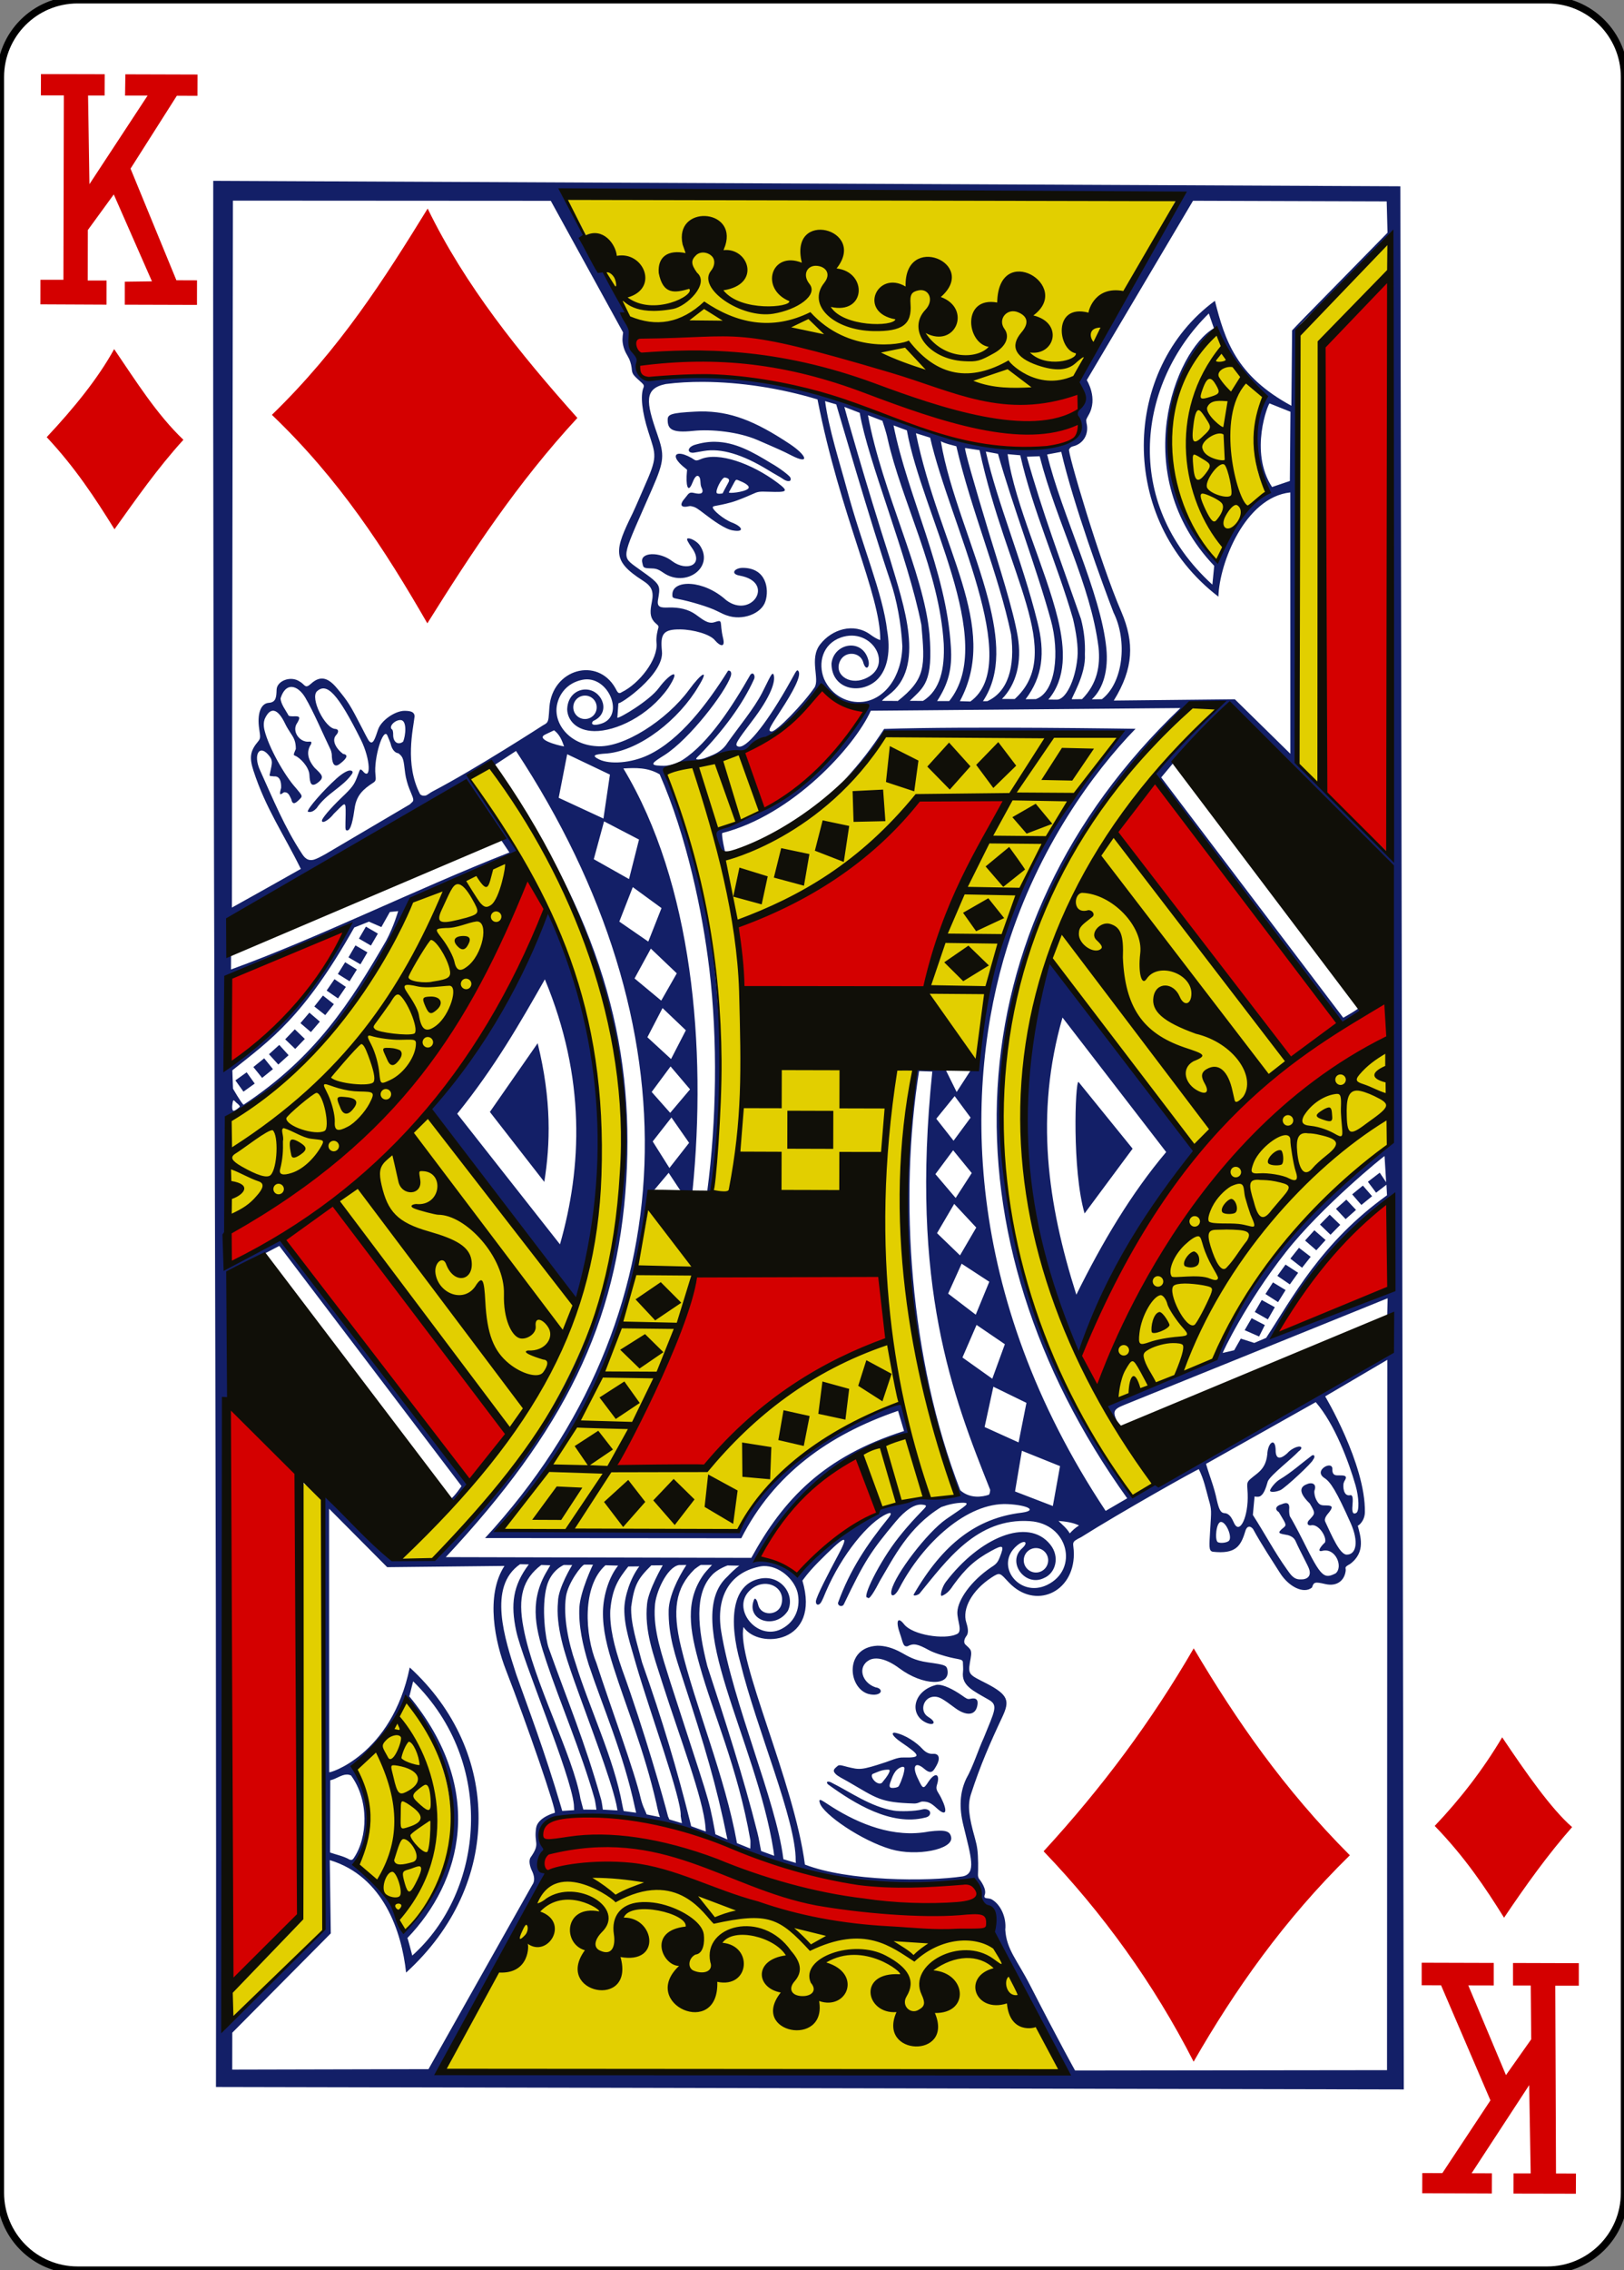 <?xml version="1.0" encoding="utf-8"?>
<!-- Generator: Adobe Illustrator 17.1.0, SVG Export Plug-In . SVG Version: 6.00 Build 0)  -->
<!DOCTYPE svg PUBLIC "-//W3C//DTD SVG 1.1//EN" "http://www.w3.org/Graphics/SVG/1.1/DTD/svg11.dtd">
<svg version="1.1"
	 id="svg4423" xmlns:dc="http://purl.org/dc/elements/1.1/" xmlns:cc="http://creativecommons.org/ns#" xmlns:rdf="http://www.w3.org/1999/02/22-rdf-syntax-ns#" xmlns:svg="http://www.w3.org/2000/svg" xmlns:sodipodi="http://sodipodi.sourceforge.net/DTD/sodipodi-0.dtd" xmlns:inkscape="http://www.inkscape.org/namespaces/inkscape" inkscape:version="0.48.2 r9819" sodipodi:docname="KD.svg"
	 xmlns="http://www.w3.org/2000/svg" xmlns:xlink="http://www.w3.org/1999/xlink" x="0px" y="0px"
	 viewBox="260.4 370.3 223.2 311.8" enable-background="new 260.4 370.3 223.2 311.8" xml:space="preserve">
<rect x="260.4" y="370.3" width="223.2" height="311.8" fill="#808080" stroke="none"/>
<title  id="title3002">Vectorized Playing Cards 1.0</title>
<sodipodi:namedview  pagecolor="#ffffff" bordercolor="#666666" borderopacity="1.0" id="base" showgrid="false" inkscape:zoom="1" inkscape:cx="401.63305" inkscape:cy="499.15265" inkscape:pageopacity="0.0" inkscape:pageshadow="2" inkscape:window-width="747" inkscape:window-height="925" inkscape:window-x="963" inkscape:window-y="145" inkscape:window-maximized="0" inkscape:current-layer="CropMarks" inkscape:snap-bbox="true" inkscape:snap-global="true" inkscape:document-units="px" inkscape:snap-page="true">
	</sodipodi:namedview>
<g id="layer1" inkscape:label="KD" inkscape:groupmode="layer">
	<g id="g3850" transform="translate(-735.7,486.833)">
		<g id="g3731" transform="translate(-6377.938,2318.442)">
			<path id="rect6969-0" fill="#FFFFFF" stroke="#000000" stroke-width="0.997" d="M7384.7-2435h202c5.9,0,10.6,4.8,10.6,10.6
				v290.6c0,5.9-4.8,10.6-10.6,10.6h-202c-5.9,0-10.6-4.8-10.6-10.6v-290.6C7374.1-2430.2,7378.8-2435,7384.7-2435z"/>
		</g>
		<g id="g4012" transform="matrix(0.154,0.002,-0.002,0.154,1083.63,-88.787)">
			<g id="g3023">
				<g id="g2993" transform="matrix(1,0.007,-0.007,1,-2088.726,-72.36)">
					
						<path id="path3995" inkscape:connector-curvature="0" sodipodi:nodetypes="cccccccccccccsccccccccccccccccccsccccccccccccccsccccccsccccccscccscccsccscccccccccsccccccccccccccccsccscsscccccsccccccscccccscssscscscscccsccccsscssccsccccscssccccccsccccccccccccccccccsssscccccccccccccccccccccscccscscssscscscccccscccsccscccccscccscsscscsccccccscscsscssssssscccccccccsccccscsccscscccssccssccsccssscccscccscccscccsccccccccccccccscccccscccsccccscccccccsccsccccccsccccccccccccccccccccccccccccsccccccsscssccccccccccccccccccccccccccccccccccccccscccccccccsccccccccccscccccccccccccscccccccccccccccccccccccccccccccccccccccccccccccccccccccccccccccccccccccccccccccccccccccccccccccccccccccccccccccccccccccccccccccccccccccscccsccccccccccccccccccccccsccccccccccccccccccccccccccccccccccccccccccccccccccccccccccccccccccccccccccsccsccccccsccccscccccsccccccccccccccscccccccsccccccccccccccccccsccccccccccccccsccsccccccccccccccccscccccccscccscccccccccccccccscccccccsscccscccssccccccccccsccccccccccccccccccccssssccccccccccccccccccscccccsccccccccccscccccccccsccccscccccscccccccscccccccccccccccsccccccsccccccccccssccccscccccccccccccccccccsccccccccccccccccscccccscccccccccccccsccsccccccscccccccccccccccccccccccccccccccssccccscccccscccccccccscccs" fill="#131F67" d="
						M1710.8,46.4c9.6,512.2,26.1,1141.5,36.4,1699.4l1059.8-19l-37-1696.7L1710.8,46.4z M2024.3,51.7c182.9,1.7,366.8-6.9,551-8.7
						c0,0-64.9,117.7-84.5,154.8c-4.3,8.1-4.6,13.9-2.2,17.2c3.8,5.1,3.6,13.9-0.4,19c-1.7,2.2-2.5,3.6-2.6,4.9
						c-0.1,1.3,1.1,2.7,2.1,5c3.5,11.1-4.8,19-13.6,22.7c-5.9,2.5-19.1,4.3-28.8,4c-61.2-1.8-182-51.4-231.4-54.5
						c-34.4-9-78.7-4.8-115.1-2.1c-6.9,0.5-6-15.6-6-15.6C2085.9,145.6,2047.5,100,2024.3,51.7L2024.3,51.7z M2585.3,46.7l172.8-2.9
						l1.3,27.9l-71.4,75.8c-6.7,7.1-12,13-12,13l0.7,67.2c-50-25.8-60.5-57.4-70.1-92.2c-81.8,62.6-83.3,196.4,8.4,263.7
						c0.2-29.9,22-89.1,62.3-94.2l4.7,233l-50.5-47.6l-108,3.3c17.3-29.2,17.3-52.2,5.3-79c-20.2-43.9-51.9-144.4-49.6-144.1
						c0,0,0.8-2.2,3.3-2.8c8.9-2.2,14.5-10.9,11.7-21.2c-0.5-3.3-0.5-2.6,1.7-6.9c8.5-15.2-2.2-31.2-2.2-31.2L2585.3,46.7z
						 M2012.3,58.2l66.9,116.1c0,0-0.8,5.4-0.3,8.5c0.6,4.5,2.2,8.5,4.9,12.7c1.8,2.8,3.1,6.6,3.6,10.1c0.7,5.8,0.7,5.8,9.4,13.3
						c1.8,1.6,2.2,2.6,1.5,4.3c-2.7,7.2-0.8,21.7,5.1,39c7.4,21.8,9.2,21.5-3.3,51.1c-2.6,6.2-5.8,14.4-9.2,22
						c-15.6,33.5-17.9,42.6,10.2,59.8c7.9,4.8,10.3,9.1,8.5,19.1c-1.4,7.8-1.6,12.8,2.2,17.2c2.5,2.8,4.7,3.2,4.1,5.5
						c-0.4,1.5-2.1,8-1.4,13.5c1.9,14.7-14.7,36.7-30.1,44.6c-3.1,2.3-4-0.4-5.8-3.5c-16.6-27.9-56.4-15.8-58.5,17.9
						c-0.5,8.9-0.2,12.7-2.5,14.7c-0.8,0.7-3.1,2-3.1,2s-59.2,40-97,60.7c-2.5,1.3-4.7,3.5-6.4,3.9c-2,0.4-3.5,0.1-4.8-1.1
						c-14.5-26.5-7.3-58.2-6.3-69.5c-0.4-4-3.8-4.6-8.9-4.6c-8.7,0.1-21,9.1-23.5,17.3c-2.2,7-3.6,11.5-5.7,11.5
						c-2.1,0-3.2-2.8-8.6-12.7c-11.2-20.7-12.9-23.3-23.3-35.3c-8.3-9.5-15.2-10.7-23-3.3c-5.4,5.1-5.3,0.8-10.1-1.7
						c-8.2-5.4-20.3-0.2-20.5,7.5c-0.1,6.5-0.1,11.4-6.7,12c-7.3,0.6-10.4,10.2-8.1,23.6c1.2,7.1,1.4,8.2-0.7,10.9
						c-7,8.6-7.8,14.5-3.7,26.3c11.7,33.7,28.3,56.2,44,86.7c0,0-38.2,22.6-60.8,35.7l-11.7-630.3L2012.3,58.2z M2761.9,78.4
						l10.6,547.5l-84.2-79.9c0,0-3.5-104.9-4.1-147.8c-0.7-42.9-0.8-85.8-1.1-93.8s-0.3-41.9-0.7-76.8c-0.7-73-7.3-63.9,6.1-78.1
						L2761.9,78.4z M2601.4,146.9l4.8,13.1c-34.3,20.5-74.8,131.9,4.5,211.8l-1.3,16.8C2526.5,316.1,2539.8,209.7,2601.4,146.9
						L2601.4,146.9z M2607.6,162.5c12.3,24.3,26.3,45.9,45,58.8c-9.5,23.9-13.3,50.2,4.1,85.2c-11.7,6.7-27.8,24.2-44.2,59.7
						C2550,305.2,2562.1,215,2607.6,162.5z M2151.3,216.9c34.1-0.5,69.7,4.4,102.5,13.6c22.4,103.5,59.7,172.7,60.3,213.4
						c0,0-2.9-0.4-9-4.7c-15-10.5-34.4-4.1-44.6,9.7c-9.7,13.1,0.6,30.9-4.3,38.6c-9.3,14.2-33.6,40.7-37.7,39.9
						c-3-0.6-2.6-1.9,7.7-18.3c10.7-17.1,18.9-32.6,15.2-36.3c-1.6-1.6-2.3,1.8-10.3,16.2c-18.7,33.9-35.3,54.9-42.1,52.3
						c-3.2-1.2-1.6-4,12.4-23.2c15.8-21.6,20-35,18.3-40.9c-1.3-4.5-3.7,2.9-10.2,16.1c-6.9,14-19.5,29.7-29.7,44.7
						c-3.2,5.4-7.4,8.6-12.8,11.2c-4,1.8-10.4,4.8-14.1,4.4c-1.9-0.2-0.6-1.4,2-4c20.2-21.6,37.5-45.6,47.2-68.4
						c1.5-3-0.8-7.2-3.3-4c-14.9,27.4-35.8,61.6-58.8,77c-4.9,3.3-12.4,6.1-19.2,5.7c-11.5-0.1-7.5-2.8,2.9-9.6
						c22.1-14.8,52.8-56.6,57.6-71.3c1.1-3.5-0.2-5.4-2.4-5.1c-17.9,29.8-41.6,62.6-69.6,76.6c-15.1,7.6-34.3,9.3-43.8,4.9
						c-7-3.3-5.3-4.5,7-5.5c29.5-3.4,63.6-31.8,80.2-61.4c9.7-16.4,2.8-12.6-8.4,3.3c-19.1,27.1-57.5,53.4-81.6,51.8
						c-24.4-1-38.7-19.6-35.9-35.9c1.7-9.8,8.5-19.9,22.1-23c23.2-5.3,39.2,31.4,17.9,38.7c-7.2,2.5-10,0.8-7.4-2.2
						c15.7-7.2,8.3-26.1-5.1-27.8c-8.4-1.1-18.1,4.8-18.3,17.8c0.4,9.7,8.6,19.1,24.6,19c19-0.1,48-14.3,65.2-39.8
						c12.2-19.5,0.8-12.8-8.4,0.2c-8.1,11.5-34.5,27.8-36.5,27.3l0.7-13.1c0.4,2.2,40.6-26.3,37.9-47c-1.8-15,0.3-19.7,16-19.8
						c11.7-0.1,26.7,3.8,31.1,9.1c4.6,5.2,9.6,6.8,7.2-2.1c-3.8-14.5,0.4-17-8-14c-5.8,2-11-2.6-16.9-6.6
						c-6.5-4.4-14.6-6.2-24.3-5.7c-7.2,0.4-10.5,0-9.5-6.8c0.7-4.8,1.6-9.2,0.1-12.3c-2.4-5.1-11.5-10.2-21.9-17.6
						c-12.2-8.7-10-9.3,14.7-69.1c10.4-25.1,10.3-30.2,3.5-48.5c-10.8-28.9-12.6-40.5,6.6-44.9
						C2128.7,217.9,2139.9,217.1,2151.3,216.9z M2260.6,231.9l10,2.7c0.1,0,33,105.7,51.7,157.3c5.7,15.7,10.2,37,11.6,57.1
						c0,27.7-15.2,47.8-34.2,50.3c-13.4,1.8-28.1-4.9-35.1-19.8c-5.9-14.1-1.9-31,14.2-37.1c27.9-10.5,49.1,25,21.8,36.5
						c-14.1,6-27.9-4.1-21.7-16.2c4.4-8.5,17-7.8,20.2,0.8c2.6,9.2,6.6,4.8,4.7-1.5c-5.6-19.8-31.1-14.7-32.8,3.7
						c0.4,22.7,25.4,27.6,40,14.6c11.3-10.4,12.2-28.9,9.1-44.8c-4.5-33.2-24.1-75.9-38.3-124.9
						C2274.7,286.2,2264.5,257,2260.6,231.9L2260.6,231.9z M2657.2,226l18.8,7.1l0.7,61.7l-15.8,5.7
						C2639.6,269.2,2656.1,226.1,2657.2,226z M2277.9,236.7l13.8,5c8.3,43.4,45.2,126,58.8,187.9c4.1,37.3,4.9,48.2-20,68.6l0-0.3
						l-13.7,0.2c0,0-0.1-0.8,5.8-5.4c32.7-25.4,12-79.6-1.3-121.3C2298.4,304.8,2277.7,236.7,2277.9,236.7L2277.9,236.7z
						 M2149.8,243.3c-1.7,0.1-3.5,0.2-5.3,0.3c-20.7,1.5-24,2.9-24,7.4c0,8.5,3.6,12.2,22.8,9.8c16.6-2.1,40.8,0.1,57.5,6.9
						c19.1,7.8,23.6,9.7,30.5,13.1c17.3,8.5,14.1-0.2-1.5-10.1C2197.9,250.4,2175.9,242.6,2149.8,243.3z M2299.1,243.7l13,4.7
						c0,0,3.6,10,4.9,15.7c13.5,55.4,48.7,117.3,53.8,182.2c1.3,21.3-2,41.2-17.5,51.1l-11.8,0.2c12.4-12.7,20.7-16.5,16.4-60
						C2351.4,381.8,2313.3,312.6,2299.1,243.7z M2322.1,252.3l12,4.2c15,74.8,84.8,185.8,42.6,240.6l-10.8,0.2
						c9.4-15.2,13.1-28.4,11.3-48.7C2371.8,380.5,2335.8,314.9,2322.1,252.3z M2342.2,258.9l12.8,3.7
						c18.7,75.7,87.6,199.2,40.6,234.5l-9.4-0.1C2420.9,429.4,2365.4,361.1,2342.2,258.9z M2364.6,265.6c4,2.1,9.6,3.1,13.9,4.2
						c14.5,57.3,40,113.4,52.2,166.7c4.3,29.3-1.8,51.3-20,60l-3.9,0.1c16.1-25.2,12.4-56.7,3-90.5
						C2397,360.5,2373,310.6,2364.6,265.6z M2163.2,270.1c-5.9,0-12.1,1.1-18.7,3.3c-6.7,2.7-5.8,7.9,0.5,6.7
						c2.1-0.4,5.8-1.1,8.3-1.6c15.3-2.9,34.3,2.2,57.4,15.7c5.6,3.3,11.7,6.4,13.2,7.5c4.3,3.1,8.7,3,7.1-1
						c-0.6-1.6-9.6-8.3-17.5-12.5C2196.7,278.4,2181.1,270,2163.2,270.1z M2386.4,271.2l12.9,1.7c26.2,110.9,80.5,179.1,35.8,221.2
						l-11.4,0.2c12.2-12.9,17.5-32.9,12.9-56.4c-4.6-23.9-17.7-61.8-28.6-95.1C2395.5,304.2,2385.3,271.5,2386.4,271.2L2386.4,271.2
						z M2404.9,274l10.9,1.8c13.6,45,36.3,100.7,50.1,147.2c8.5,28.6,5.9,64-11.9,70.8l-9.2,0.3c14.9-20.6,16.7-41.8,9.2-69.1
						C2438.9,369.1,2416.4,320.5,2404.9,274z M2472.2,272.9c11.8,46.7,39.5,117.8,49.5,142.3c13.1,25,10,62.4-8.8,77.5l-9,0.3
						c10.7-10.4,14.1-27.5,12.1-45.3c-5.8-50.1-42.5-119-56.3-172.2L2472.2,272.9z M2424.4,275.9l11.3,0.8
						c12.1,48.9,34.9,96.1,50,145c2.8,11,5.4,24.5,4.6,34.5c-1.6,20.9-9.9,37.5-17.5,37.7l-7.7,0.1c15.5-19.1,14.3-44.8,7-72.4
						C2460,376.2,2432,321.6,2424.4,275.9L2424.4,275.9z M2131.6,281.4c-4.7,0.1-4.7,4.4,2.9,10.8c4.7,3.9,4.3,2.6,4.1,5.1
						c-0.9,10.9,1,20.8,5.2,9.5c1.1-3,2.8-6.4,4.6-6c3.3,1,1.8,7.1,3.4,10.1c2.8,5.4-0.1,6.7-6.6,5.2c-4.7-1.1-5,1.4-7.8,4.7
						c-5,5.8-4.1,9.2,3.7,7.2c1.3-0.3,2.4,0,3.4,0.3c2.5,0.5,4.7,2,10.7,6.4c7.6,5.6,18.4,13.1,25.3,14.1c11.1,1.7,8.5-3.6-0.6-6.9
						c-7.8-2.8-17.6-10.9-17.6-13.2c0-1.8,2.5-0.8,16.4-4.9c6-1.8,14.5-5.7,18.1-7.4c5.9-2.8,6.2-2.8,15.5-2.7
						c15.9,0.2,18.3-0.4,7-8.4c-22.7-16.3-52.9-26.6-68.7-19.4c-4.8,2.2-4.7,0.9-8.2-1C2137.7,282.4,2134,281.3,2131.6,281.4z
						 M2453,277.2c16.6,59.7,47.7,112.9,56,169.6c1.9,16.2-0.5,32.2-13.8,46.2l-9.1,0.3c-1.3,0,12.4-22,10.8-40.6
						c0.2-9.9-1.1-20.6-4.1-31.1c-18.6-50.2-36.8-95.8-51.2-143.7L2453,277.2z M2172.3,301.8c0.1,0,0.2,0,0.2,0
						c4.3,0.6,4.4,2.3,3.2,4.5c-1.8,3.3-4.9,9.7-4.9,9.7s-4.3,0.9-5.2-0.2C2164.1,313.6,2169.6,302.2,2172.3,301.8z M2183.1,303.6
						c0.5,0,1.1,0.2,2,0.6c4.1,1.5,11.2,4.7,8.2,7.3c-3.6,3.1-17.6,4.7-16.9,3.4l4.5-8.7C2181.9,304.3,2182.3,303.6,2183.1,303.6z
						 M2141,356.7c-0.4,0-0.7,0.1-0.9,0.3c-0.8,0.5,1.1,3.7,3.8,7.4c12.7,16.5-4.4,21.8-16.7,13c-11.7-8.8-29.5-7.6-26.8,1.8
						c1,3.3,0.1,4.9,6.6,4.9c5.7,0,7.2,0.3,12.4,3.7c20,13.2,45.2-5.4,32.4-24.5C2149.5,359.6,2143.6,356.5,2141,356.7L2141,356.7z
						 M2190.2,382c-7.2,0.1-11.6,5.6-2.6,7c32.2,5.2,11.3,38.8-11.7,22.1c-20.7-18-48-17.4-48.1-4.4c0,3.3,0.2,3.4,5,4.2
						c11.4,1.9,28.5,6.8,35,10c3.9,1.9,7.9,3.6,9,3.8c13.7,4.7,31-2,34.2-13.5C2214.1,400.7,2211.3,381.7,2190.2,382L2190.2,382z
						 M1789.7,496.2c4.3,0,8.9,3.7,12.3,9.1c7.8,12.6,17.3,33.8,23.3,45.5c1.5,2.9,1.6,5.6,1.6,7c0.6,6.9,2.9,9.5,7,6.3
						c4-3.1,9.5-8.3,2.9-9.1c-6.7-4.9-10.5-12.1-6.5-16.6c2.9-3.3,1.7-5.4-0.7-5.5c-9.2,0-23.5-27.2-17.1-33.3
						c8.6-8.1,18.5,1.6,39.8,42.1c9.4,17.9,10.2,37.7,2.2,28c-2.7-2.4-2.1-1.2-5.1,6.7c-2.2,5.9-4.1,8.7-12.9,17.4
						c-10.7,10.6-17.1,19-17.3,20.8c-0.4,3.5,5.9,0.1,10.4-6c10.1-10.2,10.5-12.9,10.6,0.4c0.1,12.1-0.5,14.3,1.7,14.2
						c3.4-0.2,5-9.8,6.4-21.3c1.7-10.4,7-15.7,15.9-21.7c2.4-1.6,2.5-2.7,1.9-7.3c-1.9-14.6,5.9-42.1,9.8-35.4
						c0.6,1.5,2.3,5,3.2,7.5c0.8,3.8,3.3,8.2,7,8.4c4.7,3.4,4.7,5.2,6.5,17.8c0.6,4.1,2.5,10.3,3.9,13.5c2.5,6.1,4.7,9.6,3.4,11.5
						c-0.8,0.9-2.6,2.6-2.6,2.6l-74.3,45.8c0,0-5.8,3.4-8,4.3c-5.9,2.8-9.6,0.9-12.6-3.5c-16.3-23.4-27.7-49.9-39.3-74.2
						c-7-14.5-0.6-24.2,8.3-12.6c3.5,4.5,1.8,7.5,0.3,16.3c-0.3,1.6,1.2,1,4,1.4c4.4-0.5,6.6,3.3,6.5,10c-2.6,9.6,1.1,4.4,2.9,3.9
						c3.5,0,4.3,2.1,6.3,6c1.3,5.6,3.7,3.9,7.3,0.2c2.9-3.1,2.9-3-3.2-10c-10.5-11-25.2-36-29.2-51.2c-1.1-4.2-0.8-7.6,0-9.9
						c4.5-10.6,11-10.7,18.3,3.8c1.2,2.5,3.7,6.4,5.4,8.8c2.8,3.9,4.5,7.2,4.6,13.5c-2,5.3-2.3,5.4-0.5,6.1
						c4.5,1.7,12.6,9.7,13.1,16.9c0.5,7.4,1.8,11.2,7.5,6.8c6.5-5.1,3.7-7.1-3-13.3c-7-8-7.5-15-3.6-21c0.6-2,0.3-2.5-2.2-2.2
						c-7.9,0.9-15.8-9-10.4-16.7c2.5-4.5,2.1-5.7-1.4-5.7c-1.9,0-4.9,0.4-6.5-0.4c-2.4-4.4-7.4-10.4-7.5-15.4
						C1782.3,499.1,1785.9,496.2,1789.7,496.2L1789.7,496.2z M2260.4,488.2c13.2,7.8,26.2,15.8,40.9,19.4
						c-32.8,61.7-86.8,95.4-132.2,108.9c1.7,7.8,2.9,15.6,10.6,20.2c-0.3-1.2-3.9-15-3.2-17.9c62.6-17.2,116.8-79.7,130.4-111.7
						l276.2-7.9c-201.3,200.1-204.6,476.7-33.4,705.5l-19,11.6c-132.2-190.6-134.1-376.4-97.7-501.6c25.8-88.7,73.8-157,110.4-196.2
						c0,0-149.8,0.6-224.3,4.6c-10.5,16.8-20.4,30.5-34.7,46.4c0,0,37.2-37.2,36.1-43.6c69.1-1.3,140.3-6.5,209.4-2.9
						c-79,98.1-117.1,198.5-122.3,292.5c0,12.2-0.9,5.4-4.9,10l-12.4,20l-10.6-20.4c-7-2.1-20.6,1.7-26.4-0.3
						c-26.2,127.2,5.2,279.7,44.4,378.8c0,0-9.3,5.4-20.9,4.7c-12.7-2.6-15.7,1-26.6,3.4c-12.6,2.6-16.9,2.7-19.7,5.9
						c-1.5,1.8-4.3,4.3-7.4,6.1c-30.5,11.7-65.7,54.1-65.8,53.5l-34-14.6c30-61.7,66.2-84.3,129.9-112.6l-6.4-27.2
						c-67.9,26.7-110.9,57.9-144.2,117.8c-41.7,0.1-210.4,1.9-210.5,2.5c67.4-79.5,119.6-198.4,123.9-290.5
						c1.1-17.9-1.2-9.3,6.6-14.8l12.2-15.1l10,14.5c0,0,7.2,8.9,11.6,1.3c10.3-128.5-5.6-274.6-69.2-375.5c11-0.9,21.9-1.4,32.5,4.6
						c25.1,54.3,40.6,121.7,47.7,172.3c9,64,9.1,136.5,2.2,198.1l4.1,0.5c10.6-80.1,5.1-165-7.3-239.1
						c-6.4-38.6-25.7-98.9-38.8-126.7c-3.6-7.7-6.3-9.6-3.1-10.8C2199.9,554.6,2234.1,528.8,2260.4,488.2L2260.4,488.2z
						 M2051.7,498.7c5.8-0.1,10.5,4.5,10.6,10.3c0.1,5.8-4.5,10.5-10.3,10.6c-5.8,0.1-10.5-4.5-10.6-10.3
						C2041.3,503.5,2045.9,498.8,2051.7,498.7z M2618,494c-21.7,20.4-39.1,41.4-57.3,63.7c56.4,74.8,119.1,155.9,171.8,220.6
						c0,0,17.6-10.9,17.5-12.2c-0.1-0.7-1.5-4.2-1.8-3.4c-0.7,1.8-14.3,9.7-14.3,9.7l-166.7-211c0,0,8.6-10.7,11.3-14.1
						c12.6-4.4,47-48.6,48.8-47.8c28,20.7,112.8,108.8,145.4,135.7l4.8,248.8c-3.1,10-91.2,49.9-151.4,194.2
						c-31.2,18.2-66,28.3-98.2,44.3c0,0,8.5,12.9,12.6,16.3c-5.2-10.6-6.1-12.7,5.1-17.4l232.9-99.7l-0.1,19.3l-3.2,33.4
						c-63.1,40.5-116.7,57.9-203.5,118.9c-6.2,1.6-11.2,7.7-17.8,8.1c-230.3-326.6-91.2-578.1,37.4-705.5L2618,494z M1887.5,523.8
						c6.1,0,4.8,14.2,2.7,19.2c-4.5,3.6-9,0.6-9-6.1c0-2.2-0.5-4.2-1-4.5C1876.6,530.2,1882.2,523.8,1887.5,523.8z M2024.7,530.2
						c5.2,3.8,7.2,9,9.2,14.2c-7-1-25.7-6-17-10.3L2024.7,530.2z M1991.1,549.3c166.2,241.9,163.5,502.1-13.6,702.3l228.6-4.4
						c28.1-57.9,75.9-93.8,137.6-116.4l5.7,17.9c-70.9,24.1-106.3,62.7-134,115.8l-272.6,4.8c102.7-114.5,149-210.6,154.3-339.5
						c5-122.8-28.1-234.2-125.3-367.3L1991.1,549.3z M2036.8,551.3l38.5,17.4l-5,39.3l-40.3-17.7L2036.8,551.3z M1968.2,563.5
						c209.6,305.2,125.9,524-33.9,707.6l-30,1l-71.1-63.8l8.3,395.1c0,0-67.1,68.1-74.8,76.2c-7.6,7.6-13.6-3.8-13.6-3.8l-9.1-523.8
						l2.7-20.6l-1.1-112.9l43.1-23.7l166.9,210.9c0,0-6.4,9.8-9.4,11.5c-2,1.2-0.5,3,1.2,2.8c4.6-0.7,17.4-15.5,14.6-17.8
						c-60.5-72.3-173-213.8-173-213.8l-45.4,24.7c0,0-0.3-93.7-1.8-129.7c1.6-8.5,8-6.4,12.2-10.2c52.1-34.8,88.6-76.9,110.8-117.4
						c1.6-3,11.5-21.2,12.4-22.9c3.5-5.9,12-24.3,17-36c2.8-6.6,5.7-14.5,6.9-15.5c31.6-10.9,64.6-26.2,96.2-39.9l-47.1-68.1
						L1968.2,563.5z M1843.1,569.7c-1.7,0-6.1,2.1-11.9,7.6c-10.8,10.1-24.9,26.7-24.9,29.8c3,1,5.5-0.7,7.8-3.1
						c8.9-13.7,23-19.2,31-31.2C1846.5,570.5,1845.1,569.6,1843.1,569.7z M1946.2,582.2c0,0,32.5,45.6,40.8,57.7
						c-82.9,34.5-169.4,79.7-246.3,109.3l-0.3-18.5l11.6-33.4L1946.2,582.2z M2070.9,610.5l31.5,15.6l-8.2,35.4l-31.8-17.1
						L2070.9,610.5z M2097.7,668.6l26,18.2l-11.2,30.1l-26.2-17.3L2097.7,668.6z M1888.8,694.2c0,0-3.7,13.9-10.1,26.4
						c-30.8,55.7-61,105.3-124.4,149c-2.5-2.1-9.7-14.2-9.7-14.2l-0.9-16.3c33.5-27.9,62.6-48.5,106.2-129.5l13-5.5l11.2,4.6
						l7.3-13.6L1888.8,694.2z M2022.3,692c-28.5,63.3-56.4,128.5-102.7,178.2l132.1,177.7C2091.9,920.1,2074.1,801.3,2022.3,692
						L2022.3,692z M1860.3,708.6l-6,10.8l10.8,6l6-10.8L1860.3,708.6z M1842.8,710c-22.4,52.6-56.8,93.5-102.3,123.2l-3.1-76.6
						L1842.8,710z M1851.3,725.5l-6,10.8l10.8,6l6-10.8L1851.3,725.5z M2114.9,723.1l23.6,21.6l-13.4,24.6l-24.2-19.3L2114.9,723.1z
						 M2471.2,727.6C2471.2,727.6,2471.2,727.7,2471.2,727.6c-38.7,127.8-24.3,248.8,33.6,353.4c26.3-68.9,48.1-115.1,100.5-188.9
						C2571.5,849.4,2474.5,726.2,2471.2,727.6z M1842.4,740.7l-6.3,10.6l10.6,6.3l6.3-10.6L1842.4,740.7z M2020.9,752.4
						c38.4,87.4,36.5,166.8,18.2,236l-94-114.6C1978,831.4,1999.7,791.4,2020.9,752.4z M1833.2,756l-6.8,10.3l10.3,6.8l6.8-10.4
						L1833.2,756z M1823.2,770.8l-7.5,9.9l9.9,7.5l7.5-9.9L1823.2,770.8z M2126.4,775.9l21.2,19.4l-12.7,25.9l-21.5-19L2126.4,775.9
						z M1811.4,786.3l-7.8,9.5l9.5,7.8l7.8-9.5L1811.4,786.3z M2483.4,777.2l94.9,118.1c-30.4,37.5-55.4,81.5-77.6,128.8
						C2473.3,943.5,2460.3,864.1,2483.4,777.2L2483.4,777.2z M1798.7,801.4l-8.4,9.1l9.1,8.4l8.4-9.1L1798.7,801.4z M2015.6,809.5
						l-41.4,62.1L2024,933C2028.7,899.2,2029.2,860.2,2015.6,809.5L2015.6,809.5z M1785.1,815.6l-9,8.5l8.5,9l9-8.5L1785.1,815.6z
						 M1771.9,827.8l-9.5,8l8,9.5l9.5-8L1771.9,827.8z M2134.6,827.8l17.8,20.1l-17.3,21.3l-16.9-18.3L2134.6,827.8z M2356.4,827.5
						l11.8,0.2c-16,191.9,23.8,288.2,59.1,371.9c0,0,0,3.4-1.1,4.4c-5.5,2-16.6,4.2-25.6-3.5C2353,1084.5,2340.6,940.9,2356.4,827.5
						z M1756.5,840.6l-9.9,7.4l7.4,9.9l9.9-7.4L1756.5,840.6z M2498.8,834.3c-3,0.1-4.2,78.9,7.8,117.2l41.7-58.6L2498.8,834.3z
						 M2388.6,849.2l14.6,18.9l-14.8,20.9l-15.8-19.3L2388.6,849.2z M1745.3,865.8c0.7-0.1,1.9,1.8,4.2,3.4c2.2,2.2,1.9,2-0.5,4
						c-3.7,3-4.8,2.6-4.8-2.1C1744.5,867.3,1744.8,865.9,1745.3,865.8z M2136.3,873.3l16.2,22.3l-17.1,22.8L2120,895L2136.3,873.3z
						 M2388.2,897.5l17,20l-13.9,22.5l-18.5-20.9L2388.2,897.5z M2773.2,895l1.9,23.3l-5.9-8.4l-10.4,8.3l7.5,9.6l9.1-7.3l0.7,9.4
						c-57.8,43.3-82.2,92.4-105.3,129.3l-10.5,4.7l-12.1-3.6l-5.7,10.5l-10.2,2.6c-0.3-0.1,19.7-45,54.6-91.1
						C2717.9,941.2,2773,894.6,2773.2,895L2773.2,895z M2780.6,931.4l2,83l-104.1,42.3C2704.9,1009.9,2736.2,966.3,2780.6,931.4z
						 M2754.4,921.7l-9.4,8l8.4,9.3l9.4-8L2754.4,921.7z M2739.9,934.5l-9.1,8.4l8.8,9l9.1-8.4L2739.9,934.5z M2390.1,945.3
						l20.1,20.7l-14,25.1l-20.9-19.4L2390.1,945.3z M2725.3,948.2l-8.5,9l9.6,8.9l8.5-9L2725.3,948.2z M2711.9,962.4l-8.1,9.3
						l10.2,8.5l8.1-9.3L2711.9,962.4z M2698.5,978.3l-7.5,9.8l10.6,7.9l7.5-9.9L2698.5,978.3z M2397.8,998.5l25,15.6l-11.5,29.6
						l-25-18.3L2397.8,998.5z M2686.8,993.5l-7.1,10.2l11.3,7.4l7.2-10.5L2686.8,993.5z M2675.9,1009.6l-6.5,10.5l11.4,7l6.5-10.9
						L2675.9,1009.6z M2666.2,1025.5l-6,10.8l11.8,6.4l6-11L2666.2,1025.5z M2657.5,1041.9l-6,10.8l13,5.4l4.9-10.3L2657.5,1041.9z
						 M2412.2,1052.8l25.6,16.7l-10.6,31l-27-18.4L2412.2,1052.8z M2779.3,1076.6l12.4,633.3l-278.3,5.9c0,0-13.4-22.7-41.6-75.1
						c-11.9-22.2-21.8-31.5-23.2-49.3c0.9-10.4-4.2-22.2-12.8-26.8c-2.9-1.5-7.7,0.5-6.1-4c1.7-4.9-3.9-12.4-5.4-14
						c-1.7-2.8-0.7-3.5-1.1-14.1c-0.4-10.2-1-14.5-3.3-22.1c-5.9-19.4-7.3-29.1-4.3-39.2c7.8-25.8,16-45.6,26.7-69.6
						c6.2-14.1,5.1-19.5-14.8-29.3c-14.9-7.3-16.9-7.2-15.2-18.4c0.8-5.2,1.5-8.5,0.4-11c-0.7-1.5-3.2-3.6-4.6-4.8
						c-2-1.6-1.4-5,0.5-7.6c1.9-2.5,1.8-6.1-0.2-12c-4.3-12.4,4.6-29.1,21.7-40.8c7.6-5.2,7.4-4.1,15.5,4.1
						c23.7,24.1,58.1,8.1,57.5-26.4c-0.2-10.8-3.8-10,6.3-15.3c34.1-22.5,104.1-63.7,103.7-62.6c4.8,9.3,6.5,17.3,9.5,27.4
						c2.7,8.6,2.4,9.3,1.7,26.2c-0.6,15.3-1,18.8,2.6,19.7c20.5,1.9,25-5.4,28.7-18.7c1.6-5.9,4.9-4.7,6.9-2.3
						c8,14,18.1,28.5,24.7,38.5c8.3,12.7,22,18.8,29,12.6c1.4-5,2.6-5.2,11.7-3.3c11,2.3,17.1-3.9,18-12c0.4-3.2-2-3,3.8-6.3
						c14.3-11,8.5-25.6,6.2-34.4c0.2,0.5,6.1-3.8,6.1-12c-0.1-43-38.4-104.2-37.5-102.6L2779.3,1076.6z M2428.3,1107.6l29.8,13.8
						l-6.3,35.4l-30.6-13.1L2428.3,1107.6z M2716.2,1115.6c17.4,19.4,30.3,52.1,37,73.5c3.3,10.6,3.9,22.8,1.2,24.5
						c-2.7,1.7-4.1,0-3.6-6.4c0.3-5.3,0.4-9.4-1.9-9.3c-6.6,1.8-7-8.2-6.4-10.5c0.4-1.6,1.2-2.7,1.6-3.6c1.6-3.9-2.7-3.3-7.1-3.3
						c-3.9,0.2-4.9-2.2-4.8-5.9c-0.2-4.1-5.6-3.2-8.6,0c-2.8,2.9-2.1,6.2,1.7,8.5c5.5,3.3,10.9,11.4,24.2,39.7
						c7.7,16.4,5.7,28.2-3.1,28.2c-6.1-0.1-13.6-16.8-19.6-29c-1.5-3.2,2.1-6.8,3.4-8.6c3.3-4.5,2.8-5.9-2.3-5.9
						c-4.7,0-6.7,0.5-9.7-5.3c-1.1-2.2-1.9-5.5-1.6-7.6c2.3-6.5-2.7-7.9-7.5-5.4c-6.1,2.7-5.9,8.1,3.5,16.8c6.2,9.7,4.6,9.1-1,15.8
						c-1.1,2.4-0.4,3.8,2.1,3.8c7.2-2.3,15.2,10.5,13.2,15c-2.2,1.9-8.1,9-2.3,7.5c11.8-3.4,19.3,13.8,12.4,19.8
						c-10.3,5.4-12.8,3.8-29.4-28c-5.2-9.9-11.3-20.5-12.1-21.5c-0.8-1.1-1.1-4-1.1-6.4c0.6-5.8-1.9-7.1-6.9-4.7
						c-3.8,1-7.1,4.1-2.3,7c5.8,9.6,7.8,11.1,4.7,13.6c-6.9,5.7-3.9,5.4,4,6.8c3.9,1.1,5.8,3,6.9,5.4c4.2,9,11.6,21.7,12.4,24.3
						c2.5,6.6-1.7,9.7-7.6,9.5c-6.1,0.3-9-4.5-12.1-8.6c-11.4-15.3-19.7-30.5-31.4-48l1.2-16.5c0,0,3,0.6,4.7-0.2
						c3.3-1.6,5.1-6.8,6.9-13.7c2.9-6,20.3-19.8,27-27.2c1.2-0.8,2.3-2.2,2.3-3c-0.1-2.7-7.7-0.7-12.6,5.1
						c-7.3,6.7-10.4,4.5-10.4-3.9c-0.9-10.3-7.1-5-7.3,5.1c-0.7,8-3.4,12.9-8.8,17.4c-10.4,8.6-8.7,6.4-8,18.1
						c1.2,20.4-6.4,37.3-11.7,26.2c-1.9-3.9-4.1-8.4-8.7-8.5c-3.3-0.1-4.9-3.2-6.9-11.1c-2.9-12.7-6.8-20.9-10.4-32.5L2716.2,1115.6
						z M2454.9,1164.2l34.3,13l-5.7,35.7l-34-12.3L2454.9,1164.2z M2714.7,1162.9c-0.2,0-0.5,0.1-0.8,0.2
						c-9.5,7.4-18.2,15.7-28.5,22.1c-3.9,2.4-8.4,8.5-8.4,10.1c0,1.6,4.7,1.4,9.2-0.6c4.3-2,28.6-25.6,28.6-27.7
						C2716.5,1165,2716.3,1162.7,2714.7,1162.9L2714.7,1162.9z M2402.7,1211.6c8.1-0.2,3.4,2.3-14,14.8
						c-16.9,12.2-44.6,50.3-47.6,64.3c-1.4,6.4,2.7,6.8,7-2c20.1-40.4,58.9-77.7,95-76.7c17.7,0.5,27.3,5.1,12.7,7.4
						c-40,5.6-69.6,29-95,75.1c0,1,2.4,0.9,5.1-0.9c23.5-29.8,49.9-69.1,97.4-66.8c34.3,1.5,44.8,42,16.6,56.5
						c-24.6,12.6-48-16.6-27.7-34.5c6.6-5.8,10.8-3.4,4.5,2.5c-13.5,12.7,3.7,34.7,20.3,25.9c10.1-4.5,14-19.1,4.8-30
						c-20.4-24.2-63.2-4.8-92.5,35.4c-3.1,4.2-5.6,13.3-3,12.3c4.6-2,7.4-5.7,10-9.9c10.5-15,18.6-22.7,32.9-30.9
						c11.1-6.4,11.8-5.2,7.8,5.6c-1.7,4.5-3.1,6.1-7.4,8.9c-18.1,12.8-29.1,29.7-29.4,40.4c-0.2,7.8,5.7,17.8-0.5,20
						c-10.4,5.1-39,1.6-46.9-8.1c-5.7-7-7.7-2.8-3.4,8.6c2.9,7.6,2.8,11.9,7,11c5.2-2.9,8.8-2.3,19.1,3.1c5,2.6,13.7,4.9,19,6.1
						c9.7,2.1,11.7,1.1,11.6,5.3c0,1.3,0.5,4.9,0.2,7.2c-1.3,12.6,9.2,16.7,23.7,24.7c8.5,4.7,5.2,9.7-4,33.9
						c-4.8,10.9-8.9,25.6-14.9,36.7c-5.6,12.5-5.9,26-1.8,41.4c7.5,28.5,12.7,43,0.4,45.8c-31.8,5.4-102.3,6.4-141-7.7
						c-11.1-73.6-65.2-182.2-59-210.7c13.7,19.9,69.5,13.6,51.7-42.4c0,0,4.5-6.9,13.4-16.3c23.1-24.2,28.8-28.3,18-7.1
						c-8.3,16.3-18.8,37.5-19,41.6c-0.1,3.3,2.4,4,4.3,1.3c1.4-2,3.1-6.7,4.5-10.2c13.4-33,36.8-63,53.2-70.4c4.2-1.9,4,0,1.2,3.7
						c-19,24.5-33.4,47.1-43.4,76.4c-0.4,3,3.9,4.2,5.2,1.3c17.5-38.5,22.8-47.2,44.7-74.5c8.6-10.7,16.7-16.2,23.2-15.7
						c5.7,0.4,4,1.4-1.1,7c-3.9,4.3-9.7,10.3-19,22.5c-16.5,21.5-32.8,56.2-26.6,54.3c1.1,2.9,6.3-6.4,10.6-15.2
						c11.9-20.9,24.5-48.4,53.4-66.8C2390.2,1213.4,2396.8,1211.8,2402.7,1211.6L2402.7,1211.6z M1837.8,1228.2l52.9,51.1l104.6-3.2
						c-16.8,27.1-6.8,68.5,3.1,92.6c19.5,47.3,48.2,125.4,46.2,126.6c0,0-15.1,4.2-16.4,13.9c-1.8,14.3,4.4,13.2-4.3,26.2
						c-2,2.9-0.6,8.4,1.7,12.7c1.5,3.2,2.9,8,0.3,11.7l-89.4,166.3l-175.1,3.9l-0.6-32.9l86.1-90.3l-2.2-65.3
						c48.1,13.4,65.4,62.4,70.1,98.9c85-80.4,80.8-199.1-2.2-272.1c-14.5,79-71.2,96.4-70,94.8L1837.8,1228.2z M2488.8,1226.1
						c5.6,0.3,13.2,1.1,18.4,3.7c-3.4,2.1-5.9,4.7-8.1,7.2C2496.1,1232.2,2492.3,1229.5,2488.8,1226.1L2488.8,1226.1z
						 M2633.8,1224.1c4.7-0.1,10.6,13.4,7.4,16.7c-1.8,1.8-7.8,2.6-10,1.3C2628.4,1240.1,2629.5,1224.2,2633.8,1224.1z
						 M2469.2,1250.7c6-0.1,11,4.7,11.1,10.7c0.1,6-4.7,11-10.7,11.1s-11-4.7-11.1-10.7C2458.4,1255.7,2463.2,1250.8,2469.2,1250.7z
						 M2009.2,1274.3l7.8,0c-13.9,19.3-15.6,35.8-10.1,59.4c6.2,26.7,51.3,126.4,54.6,154.1c0.1,1.2,0.3,4.8,0.3,4.8l-10.6,0.9
						c0,0-0.8-2.8-1.2-3.9c-15.8-49.9-31.3-87.9-42.2-116.9C1997,1341.4,1980.4,1294.9,2009.2,1274.3z M2066.6,1273.5
						c0.1,0,0.1,0,0.2,0l7.5-0.1c-0.3,0.2-10.8,23.9-11.4,38.1c-0.6,16.2,3.6,33.7,9.3,51c13.3,37.4,32.6,78.9,43.7,126.2
						c0.1,0.6,1.3,5.1,1.3,5.1l-11.2-1.3c0,0-1.2-4.8-1.3-5.5c-8.4-41.6-30.7-84.6-44.2-125.4c-6.9-18.6-11.9-41.4-9.8-59
						C2052.1,1290.2,2064.3,1273.7,2066.6,1273.5L2066.6,1273.5z M2157.6,1272c-7.8,12.5-14.7,28.1-15,40.2
						c-0.1,22.6,6.9,41.5,13.8,61.4c21.3,61.1,31.7,93.3,42.7,142.4l-10.8-4.4c0,0-0.5-2.8-0.7-3.6c-6.3-30.7-6.6-28-42.2-131.2
						c-8.3-24.8-16.3-46.5-15.2-67.2c0.1-11.8,10-35.4,20.8-37.4L2157.6,1272z M2170.5,1271.7l10-0.2c0,0-5.4,5.9-7,8.2
						c-17.1,24.6-11.6,50.6-2.3,81.5c12.7,42.6,35.7,90,48.4,155c0.2,1.2,0.1,7.5,0.1,7.5l-12-4.6c-11.9-59.6-39.7-121.1-53.6-174.6
						c-8.1-31.4-6.3-51.4,10.9-68.9C2169.4,1272.1,2170.5,1271.7,2170.5,1271.7z M2048.2,1274.2l7.5-0.1c0,0-12.2,20.8-12,32.9
						c-1.7,21.7,6.6,45.6,16,70.5c14.5,38.4,33.7,84.7,39.7,109.2c0.2,1,1.1,5.4,1.1,5.4l-13.1-0.5c0,0-0.8-5.9-1.6-8.7
						c-16-52.6-31.4-86.5-49.6-134.5c-2.8-7.3-7.5-36.1-2.8-54.9C2037,1279,2048.2,1274.2,2048.2,1274.2L2048.2,1274.2z
						 M2028.1,1274.6l8.1,0.1c0,0-1.2,2.2-4.2,7.6c-14.3,27-7.2,51.3,2.4,78.3c12.8,36.1,32.8,80,45.5,121.7
						c0.7,2.4,1.8,9.5,1.8,9.5l-11.7,0.1c0,0-2.5-8.5-2.7-9.4c-7.3-38.7-43.9-102.9-54-152C2007.7,1304,2011.7,1287.6,2028.1,1274.6
						z M2136.5,1272.7c0,0-12.4,22.4-13.3,34.7c-1.9,24.2,6.2,44.1,15.4,71.2c16,46.8,38.3,101.6,40.7,126.8
						c0.1,0.8,0.4,3.9,0.4,3.9l-13.2-4.5c0,0-0.6-2.6-0.9-3.5c-12.3-45.5-26.6-90.7-45.8-141.6c-4.8-17.2-11-34.5-10.7-49.4
						c2.3-19.9,5.6-25.3,17.2-37.3L2136.5,1272.7z M2194.3,1271.7l10.6,0c0,0-3.1,1.8-10.5,9.9c-41.1,38.9,28.6,145.5,46,243.4
						c0.2,1,0.7,4.7,0.7,4.7l-11.7-4c-1.2-4.9-2.1-10.8-3.6-16.1c-13.6-50-31.4-101.2-47.7-147.8c-9.3-33.9-13-63.9,2.3-81
						C2185.2,1275.1,2194.3,1271.7,2194.3,1271.7L2194.3,1271.7z M2085.4,1273.7l11.3,0.1c-8,10.4-12.5,26.4-12.7,40.5
						c-0.1,16.8,4.6,33,10.4,50.1c11.9,35.1,28.8,73.3,40.7,120.8c0.7,3.1,1.2,5.2,1.6,6.5c0.5,2.2,1.8,5.6,1.8,5.6l-11.9-2.2
						c0,0-1.3-3.1-2.1-4.7c-1.2-2.4-2.4-5.5-3.4-9.2c-6.2-24.8-28.4-80.9-42-120.2C2068.3,1336.3,2064.7,1292.8,2085.4,1273.7
						L2085.4,1273.7z M2226.2,1271.6c14.4-0.8,27.7,11.2,31,22.7c3.2,12.2-0.4,26-13.7,33.1c-21.6,11.4-45.6-17.5-28.7-34
						c12.8-12.5,32.3-3.8,28.3,12c-2.5,10.3-18,11.2-20.7,0.9c-0.8-3.4-2.5-6.8-3.7-4.9c-7.7,19,19.4,27.3,30.3,9.6
						c6.4-14.2-6.6-32-25.1-28.2c-25.4,5.2-27.8,37.6-16.5,75.1c15.8,59.4,52.5,139,53,175.8c0,0.5,0.2,2,0.2,2l-11.2-3.1
						c0,0-0.1-0.6-0.2-1.2c-7.6-51.3-47.3-135.8-59.4-201c-5.3-29.8,6-51.6,32-58C2223.2,1272,2224.7,1271.7,2226.2,1271.6
						L2226.2,1271.6z M2115.6,1274.1c-7.7,10.6-12.5,26.5-12.6,37.7c0.1,16.5,6.3,32.4,11.4,49.5c13.1,42.2,43.4,119.9,42.6,134.6
						c0.3,1.6,1.2,6.4,1.2,6.4l-11.2-3.1c0,0-0.5-0.7-1.3-2.7c-4-14.5-22.8-76.5-43.5-130c-8-21.5-12-38.3-11.7-52.7
						c1.3-19.8,6.8-28.2,15.3-39.4L2115.6,1274.1z M2329.2,1340.6c-28.9,2.2-25.5,37.4-7.5,43c6.4,1.7,10.2,0.1,11.2-1.4
						c1.1-1.6-0.2-4-4.4-4.5c-12.2-3.8-16.8-18-6-24.2c5.9-3.2,15.5-1.4,27.2,7c20.9,14.9,46.2,15.4,42.6,0c-0.9-3.7-2.5-4.2-17.6-6
						c-12.3-1.5-17.9-5.2-23.3-8C2343,1342,2335.5,1340.3,2329.2,1340.6L2329.2,1340.6z M1915.9,1380.6
						c76,71.6,66.9,186.2,4.1,244.5c-1.4-4.6-4.4-15.9-4.7-15.5c47.1-50.8,68.3-133-2.7-215.7
						C1913,1394.2,1914.1,1387.8,1915.9,1380.6z M2384.1,1374.3c-0.7,0-1.3,0.1-1.9,0.3c-19.3,5.6-22.9,24.8-10.2,32.5
						c7.8,4.7,13.6,1.6,4-4c-8.3-4.9-4.5-18.1,5.5-18.1c4.3,0,7.3,1.8,18.5,9.8c9.2,6.5,17.8,6.9,19.6-2.2c1.1-5.4-0.8-7.8-6.5-6.3
						c-2.5,0.7-4.1-0.8-7.6-3.1C2397.5,1377.9,2389,1374.1,2384.1,1374.3z M1908.5,1397c68.7,77,48.5,158.8,4,207.4
						c-13.1-36.6-44.1-59-44.1-59c11.1-25.8,17.5-52.6-4.7-85.9C1883.4,1441.1,1899.7,1420.9,1908.5,1397L1908.5,1397z
						 M2346.4,1417.8c-3.2,0-2.1,3,5.5,8.1c18,11.8,19.5,13.9,2.3,13.9c-4.4-0.2-11.1,3-15,4.4c-22.3,7.9-23.4,7.3-34.2,5
						c-3.6-0.8-7.3-2.2-8.8-0.8c-2.4,2.3-5.1,3.8-2,7c2.3,2.4,6.4,4.1,11.5,6.9c26.3,14.5,28.8,18,59.4,18.3c3.5,0,5.3-1.8,7.3-1.9
						c5-0.1,7.6,1,12.8,5.6c9.4,8.3,9.7,2.1,4-8.9c-3-5.8-5.5-7.1-4.2-11.6c3.1-10.1-1.6-12.1-7.5-3c-4.4,7.1-4.9,6.9-9.3-2
						c-5.9-11.1-3.3-16.4,5.4-9.2c6.6,5.4,8.2,1.3,10.7-3.2c3.2-5.8,2.6-11-3.3-10.4c-3.4,0.3-6.6-1.2-9.4-4.1
						C2366.4,1426.4,2356.1,1419.4,2346.4,1417.8L2346.4,1417.8z M2354.3,1448.1c0.7,0,1.2,0.3,1.5,1c0.1,3.7-2.3,11.3-4.3,15.3
						c-0.6,1.8-1.8,2-3.4,2.4c-5.4,1.1-5.8-0.6-4.9-3.9c1.9-5.2,3.4-12.5,10.3-14.7C2353.8,1448.1,2354.1,1448.1,2354.3,1448.1
						L2354.3,1448.1z M2340.7,1450.9c2.2-0.2,2.3,0.7,1.4,2.7c-1.5,3.4-4.2,6.6-6.2,9.2c-4.3,2.9-11.4-5.5-8.4-7.8
						c4.3-1.8,7.5-3.6,12-4C2340.1,1450.9,2340.4,1450.9,2340.7,1450.9L2340.7,1450.9z M1858.5,1464.9c1.2,0,2.3,0.2,3.6,0.7
						c16.7,21.7,16.2,55.2,3.8,73.9c-0.9,1.4-1.9,1.7-3.5,1.2c-5.5-3.1-12.4-4.2-17.6-6l-1.1-64.4
						C1849,1469.1,1853.5,1465,1858.5,1464.9z M2288,1462.6c-1.2,0.1-1.7,0.9-0.1,2.5c24.1,16.8,57.1,36.1,87.1,27.9
						c2.8-0.6,5-2.2,4.4-5c-0.4-1.8-3.5-3.3-6.8-2.3c-6.9,1.9-20.1,2.4-25.6,1.6c-20.8-3-39.4-16-55.4-23.5
						C2290.3,1463,2288.9,1462.6,2288,1462.6z M2281.3,1479.1c-1.1,0-1,1-0.3,3c3.5,9.9,37.6,32.5,64.2,39.7
						c22.9,6.2,55.6-0.9,53.5-11.7c-1.1-5.6-5.3-6.9-19.8-4.8c-31.9,6.8-63-5.8-86.6-19.9C2286,1481.6,2282.7,1479.2,2281.3,1479.1
						L2281.3,1479.1z M2071.8,1496.5c14-0.4,27.9,0.5,42.9,2.7c29.3,4.5,63.3,12.9,92.1,25.7c49,17.4,110.4,30.4,162.2,27.6
						c12.7,0.1,35.5-1.4,40-2.9c11.5-2.8,14.8-0.4,17.8,13.9c0.5,3.1,1.5,4,5.6,6.7c6.2,4.1,5.3,8.2,4.7,17.4
						c-0.5,7.7,4.3,12,23.6,46.2c22,39,43.6,84.3,43.6,84.3c-186.9,3.2-365.3-0.6-556.5,8.7c16.5-41.1,62.1-115.4,90.4-175
						c-7.4-18,1.3-21.3-2.5-25.5c-6.1-10-2.1-24.2,10.4-27.6C2055,1497.4,2063.4,1496.7,2071.8,1496.5z"/>
					
						<path id="path3997" inkscape:connector-curvature="0" sodipodi:nodetypes="cccccccccccccccccccccccccccscccccccccccccccccccccccccccccsssccsccccsccccccccccccccccccccccccc" fill="#E2CF00" d="
						M1950,1728c0,0,59.1-124.9,84.2-162.4c36.3-47.7,205.1,16.8,288.7,32.2c34,5.9,112.5,1.5,112.5,1.5l67.7,117.1L1950,1728z
						 M1820.4,1589.5l-9.4-385.4l19.4,11.6l11.2,387.1l-81.5,80.8l-0.9-23.2L1820.4,1589.5z M1869.7,1544.7
						c19-40.1-3.9-88.2-3.9-88.2c11.5,2.6,42.3-58.5,45.2-56.8c49.9,59,59.9,148.1,1.2,204.5
						C1896.6,1566,1869.9,1544.7,1869.7,1544.7z M1901.4,1271.4c36.4-38.6,65.3-68.6,94-111.6c2.3-3.5-160.2-202.6-157.8-206.2
						c24-27.5,56.6-48,81.6-81.2c0,0,133.4,168.3,136.3,166.8c12.3-53.6,21.1-102.2,17.6-157.9c-10.6-142.7-73.1-229-73.6-227.3
						c-18.3,131.6-217.6,333.9-257.8,320.5l-1.8-91.7c2.5,4.5,127.1-83.4,158.3-197.2c2.2-8.2,99.5-41.2,98.8-42.4
						c-4.3-10.6-48.2-70.3-48.2-70.3s17.1-8.4,19.1-8.4c56.7,68,100.2,158.1,115.9,244.4c18.9,92.9,33.2,267.9-150.3,462.6
						L1901.4,1271.4z M2457.4,1020.4c-30.8-90.3-31.7-184.2-19.4-250.1c18.4-119.3,92.1-205.7,151.2-271.7l26.1-0.4
						c0,0-30.7,32.9-41.9,44.9c-19.1,22.7-46.6,69.9-46.6,69.9l159.6,201.1l88.6-20.8c0,0-1.1,91.2,1.7,91.2
						c-68.1,58.4-116.8,111-151,195c-21.7,8.5-93.6,41-93.6,41c-34.6-7.8,98.5-224.8,72.4-228c-10.9-8.7-132.4-166.7-134.8-166.4
						c-51.8,168.5,4.7,343.6,103.2,464.8c-10.8,7.3-20.6,13-19.7,11.3C2511,1145.7,2473.7,1078,2457.4,1020.4L2457.4,1020.4z
						 M2171,941.4c6.3,9.4,30.3-205.1-45.6-375.2c6.8-5.4,66.8-18,66.8-18l17.1,51l-40.7,18.1l8,23.9
						c31.6-16,100.2-40.1,141.4-111.3c0,0,206.2-5.4,210.6-5.1c4.3,0.3-41.3,45.5-83.6,136.2c-19.4,41.4-34.4,94.8-36.6,157.2
						c-0.4,12.3-48.2-57.1-48.2-57.1c10.6-59.5,40.5-118.5,70.4-177.5c0,0-47.5-1.9-80.6-0.3c-50.5,57.2-82.3,87.5-159.5,115.7
						c29.9,90.3,204,130.8,165.3,123.2c-7.9-1.7-16.4,83.7-6.3,179.7c3,76.8,46.6,204.2,48,203.1c0,0-27.4,6.7-29.7,2.3
						c4.6-1.2-40.8,11.2-40.8,11.2l-17.2-47.5l43.8-21.1l-7.6-26.8c-0.2,0-97,31.2-143.1,116.9l-213.1,4
						c80.6-90.6,112.6-179.5,128.4-296.4C2135.4,950.6,2171,941.4,2171,941.4L2171,941.4z M2681.6,162.1
						c26.4-22.9,79.2-82.2,79.2-82.2l1.2,29.9l-59.9,64.6l7.5,392l-21-19.4L2681.6,162.1z M2655.9,306.1
						c-10.9,5.4-32.4,31.6-42.3,60.7c-71.8-61.9-44.8-178.6-6.5-203.4c11.7,25.2,44.8,58.2,44,57.5
						C2644.2,247.5,2639,274.6,2655.9,306.1z M2025.1,54l545.5-8.7c-30,61.8-57.7,111.8-89.7,172.7
						c-16.8,21.1-390.9-60.2-392.5-51.4L2025.1,54z"/>
					
						<path id="path3993" inkscape:connector-curvature="0" sodipodi:nodetypes="cccccccccccccccccccccccccccccccccccccccccccccsscscccccccccccccccccccccccccccccccccccccccccccccccccccccccccccccccccccccccccccccccccccccccccccccccccccccccc" fill="#D40000" d="
						M2825.3,1819l-0.3-18l17.9-0.3l41.6-65.7l-46.1-101.7l-17.3,0.3l-0.4-20.1l64.3-1.1l0.4,20.1l-22.7,0.4l35.2,79.3l21.9-32.4
						l-1.4-47.9l-15.8,0.3l-0.4-20.1l58.7-1l0.4,20.1l-21,0.4l4,167.4l17.8-0.3l0.3,18l-55.7,1l-0.3-18l15.3-0.3l-2.9-78.7
						l-49.8,79.6l18.1-0.3l0.3,18L2825.3,1819z M2619,1705.8c-37-69-84-131.3-137.6-184.9c51.4-58.2,94.1-118.2,130.3-183.6
						c39.6,63.8,83,123.9,143,181.7C2697.2,1577.6,2654.4,1641.2,2619,1705.8z M1758.4,1653.3l-12.7-514.6l63.1,59.1l10.7,395.2
						L1758.4,1653.3z M2829.9,1491.3c22.2-24.3,42.2-51.2,58.6-80.2c21.9,31.2,45,63,64,78.8c-20.8,24.5-40.3,52.8-59.1,82
						C2876.1,1545.3,2857.3,1518.5,2829.9,1491.3z M2041.1,1548.6c-12.8,2.2-5.7-9.8-3.6-21.2c1.2-6.3-5-12.1-5-14
						c0-11.2,8.3-16,46.2-16.3c89.5,4.6,136.3,32.4,187.8,44.8c49.3,11.9,98,10.8,152.2,8.6c4,2.2,19.2,39.4,16.6,43.2
						C2313.1,1620,2155,1532.7,2041.1,1548.6L2041.1,1548.6z M2257.4,1278.2c-13.1-9.1-25.2-10.7-37.3-12.5
						c20.4-37.4,45.2-71.5,87.4-93.4l20.7,48.6C2303.4,1234.2,2279.1,1250,2257.4,1278.2z M1996.9,1155.6c0,0-17.8,30.3-34.9,45.2
						c-52.7-68.1-170.4-213.1-170.4-213.1l-48.4,25.6c0,0-0.7-28.5,0.4-30.5c130.8-70.3,219-200.5,256.8-321.5
						c0,0,21.6,21.3,19,30.5c-34,95.6-93.3,191.8-181.8,264.8L1996.9,1155.6z M2159,1012.6l166.6-2.7l8.4,57.8
						c-63.4,22.5-115.3,67.1-163.6,118.5l-79,0C2116.2,1129,2151.2,1070.7,2159,1012.6L2159,1012.6z M2771.5,757.7
						c5.7,16.2,0.6,33.9,2.6,33.2c-197.8,102.2-251,319.8-251,319.8s-19.5-29.7-18.7-34.3c99.2-231.4,168.2-239.4,181.1-264.6
						l-160.7-200.5l34.7-49l172.4,216.3C2748.4,770.6,2757.9,764,2771.5,757.7L2771.5,757.7z M2678.3,1056.5
						c32.8-61.5,67.1-97.4,101.4-122.4l-0.3,80.3L2678.3,1056.5z M1741.2,834.1l-0.5-77.9l102-46
						C1815.3,772.5,1777.3,806.4,1741.2,834.1z M2197.9,755.9l-7-54.7c61.9-28.3,116.4-65.7,160-116.3c47.8-3.1,80.5-0.5,80.2-1.1
						c0.1-0.1-44.3,67.5-72.6,173.3L2197.9,755.9z M2704.7,171.1l55.8-58.4l10.8,512.1l-58-53.3L2704.7,171.1z M2212.9,597
						l-18.9-50.5c28.2-11.1,49.2-34.6,68.8-57.9c13.8,11.9,31.3,15.9,37.4,18.1C2308.5,508.5,2244.2,588.6,2212.9,597L2212.9,597z
						 M1767.3,254c59.8-60.4,98.2-123.7,135.3-186.7c34.7,67.9,84.3,127,137.3,184c-52.6,59.2-92.2,122.3-130.2,185.8
						C1870.2,371.6,1828.6,310.3,1767.3,254z M1628.9,358.8c-18-27.7-36.2-54.3-62.1-80.9c24.3-27,44.9-53.6,58.6-79.7
						c20,28.1,39.1,57.4,63.4,79.6C1666,303.9,1647.7,331.4,1628.9,358.8z M2099.6,214.3c0,0-7.2-4-6.5-9.8c2.2-7.5-8-24.3-8-24.3
						c120.3-38.8,298.3,61.3,402.4,37.8c-0.7,7.3,0.6,16-2.2,22.9c3.6,14.6,5.9,15-8.2,24.2c-73.1,22.1-151.3-20.9-223.4-40.8
						C2194.8,206.9,2147.4,212.4,2099.6,214.3L2099.6,214.3z M1558.8,159.6l-0.4-21.9l20.5-0.4L1576-27.1l-20.5,0.4l-0.3-19l56.9-1
						l0.3,19l-14.8,0.3l2.8,79l50.3-80l-20.1,0.4l-0.1-19l64.4-1.1l0.3,19l-18.4,0.3l-40,65.8l42.9,98.7l18.4-0.3l0.4,21.9
						l-64.4,1.1l-0.4-20.5l24.2-0.8l-35.6-76.8l-22.5,32.2l0.8,45l16.8-0.3l0.4,21.5L1558.8,159.6z"/>
					
						<path id="path3991" inkscape:connector-curvature="0" sodipodi:nodetypes="ccccccccsscccsccccccccccccccccccccccccccccccccccccscccccccccccccccccccccccccccccccssssscssssccssssccccccccsccccsccccccccccccccccccccccccccccsccscsscccccsscccccscccccccccccccccccccccccccsccsccssscsssccsscssscsssscsscsssccscssssccccccccccccscccccsccccscccccccccccccccccccccccccccccccccccccccccccccccccccccccccccccscsccccccscccccccccccccccccccccccccccccccccscscsccccccccccscccscccccccccccsscccccscsccccccccssccccccccssssccsscccccccssscscccscccscscccccccccccscccscsscccccccccccscccccccccccccccccsccccsscccccccccssccscsscccccccsscccccssccscccscccsccscccccsscccccccccccccccccscccsscccccccccccccccsccsccscsccssscscccscccscccsccccccccccccccccccccccccccssscccccccccscccssccsscscccccsssssccccsccccsccccccccsccccccccccsccccscccscscscscsccccccccccccccccccsccsccsccssccccccccccccccccccccccccccccsccccccccccccccccccccccccccccccccccccccccccscccccccccccccccccccccccccccccccccccccccccccccccccccccccccccccccccccccccccccccccccccccccccccccccccccccccccccccccccccccccccscccscccccsccsscccccccccccccccccccccsccccsccssccsscsssccsscccsccccsccscccsccsscccccccsccccccccccccscccscccccccccsccccccscccccccccccssccsccscccccsssssccccccccccccccccccccccccccccccccccccccccccccccccccc" fill="#100F08" d="
						M2018.7,46.9l22.8,41.2l-3.8,2.7c6.2,9.9,11.5,21.1,17.8,30.9l4.4-0.6c7.5,13.8,10.5,18.9,20.3,35.2l-4.3,0.1
						c2.3,7.3,8.1,12,8.3,17.3c0.2,6.5-1.4,13.2,2.7,17.6c4.9,5.2,5.4,6.6,4.5,9.7c-2.5,8.2,5.1,17.1,12.6,16.2
						c52.8-8,106.7-3,160.9,12.4c39,11.5,73.6,24.6,106.3,33.7c10.3,2.9,31.2,7.4,49,8.3c49.6,2.8,77.2-7.8,68.5-28.3
						c-0.7-1.6-2.2-2.8-2.3-3.7c-0.3-1.6-0.1-3.3,2.7-5.6c8-8.4,3.3-14.4-1.8-23.5c0,0,61.6-114.8,92.4-171.9L2018.7,46.9z
						 M2569.7,47.4l-45,81c-24.9-4.1-30.4,16.9-30.7,19.9c-32.4-7.7-26.7,34-10.5,36.5c1.2,6-26.3,14.1-41,0.1
						c22.4,2.6,29.7-27.1,2.4-33.1c35.4-27.3-32.6-66.1-32.5-10.9c-31.8-5-26.9,36.8-6.8,39.7c-10.1,11.5-40.3,12.4-56.5-11.2
						c27.1,13.5,41-22.8,12.9-32.4c33.9-30.8-34-57.5-31.6-8.7c-25.7-14.6-42.5,24.1-8.5,29.4c-1.8,6.9-46.3,7.8-57.9-9.9
						c31.7,6.6,32.4-31.8,4.5-34.4c27.3-35.9-43.9-52.6-31.1-4.5c-27.6-10.3-37.3,24-10.5,34.5c1.6,5.4-43,10.8-59-8.5
						c34.2-5.8,21.6-38.8-0.6-35.8c0,0,0.3-1,1.5-4.2c9.9-33.6-46.6-35.4-38.1-0.1c1.3,3.2,2.8,7.6,2.8,7.6
						c-15.6-2.9-25,3.6-23.6,18.2c4.2,19.3,14.4,17.7,27.5,13.6c5.6,5.6-31.2,25.5-54.8,8.8c28.4-8.7,13.3-41.9-10.4-36.9
						c-1.2-10.7-13-25.4-28-17.8l-16.6-31.2L2569.7,47.4z M2624.2,491.8l-33.5,1.1c-23.1,24.4-190.8,184.5-157.9,421.1
						c14.1,101.2,43.9,188.5,121.5,290.8l20-12.2l3.1,2l207.7-124.4l-0.5-36.7L2542.8,1140c-4.9-5.1-7.9-10.7-12-17l96.9-43.2
						c0,0,2.2-6,2.9-8.7c30.7-81.8,94.8-141.7,150.8-188.1c-1.7-79.9-5-247.3-5-247.3L2627,492.1c-18.5,17.5-34.9,35.5-51.3,55
						l172.4,218.8l-14.8,10l-170.6-217.7C2582.1,534.1,2603.2,513,2624.2,491.8z M2776.5,633.4c0,0-7.5-380.8-11.9-564.7h0
						l-85.9,91.3l7.2,386L2776.5,633.4z M2759.7,105l-60.7,64.8l7.6,392.4l-16.2-15.4l-6.7-381.8l75.8-82.2L2759.7,105z
						 M2158.2,106.2c1.9,3.2,1.2,7.8-1.7,11.5c-12.4,15.9,27.8,42.4,56.3,37.2c21.7-4,40-17.4,31.8-27.2c-6.7-8-2.5-16.2,5.3-16.3
						c8-0.1,14.6,6.2,7.8,15.1c-15.2,19.8,8.9,42.2,45.1,42.1c25.6-0.1,34-6.6,32.3-24.8c-0.8-8.5,0.8-10.9,6.8-12.3
						c9.4-2.2,14.4,8.5,6.7,17c-16.7,18.2,3.1,44.2,35.2,45.3c11.8,0.4,14.1-0.3,27.1-7.9c10.1-6,13.6-14.8,8.5-21.5
						c-6.6-8.6,1.9-19.2,12-15.1c7.2,2.9,10.9,8.4,3.1,17.9c-10.2,12.5-5.1,22.5,15.1,29c15.8,5,26.6,4.2,33.8-2.6
						c2.2-2.1,7.3-6.6,7.2-5.2c-4.8,8.6-9,16.6-9,16.6c-32.6,15.2-58.7-11.7-57.9-12.8c-33.5,20.1-63.5,16.5-89.5-15.8
						c-6.5,3.8-53.6,13.2-88.3-23.6c-34.1,17.8-66.1,11.2-94.9-7.6c-20.6,20.2-42.7,23.7-65.8,14.6l-7-13.6
						c1.7-0.7,9.4,13.6,45.2,6.2c12-2.5,32.5-23.1,20.6-32.8c-5.5-7.4-5.7-10.8-1.1-15.5C2147.5,99.6,2155.4,101.7,2158.2,106.2
						L2158.2,106.2z M2070.4,125.7c2.1,3.9,2.5,10.3,0.2,6.5c-1.2-2-7.5-11.1-7.2-11.3C2066.2,120.6,2069.1,123.4,2070.4,125.7z
						 M2759.9,116.7l9.3,506.3l-53.5-51.3l-9.5-396.6L2759.9,116.7z M2151,151.9l16.8,10.1l-29.7,0.3L2151,151.9z M2244.3,159
						l14.2,13.3l-29.4-5.6L2244.3,159z M2505,161.4l-6,12.9C2495.4,170.3,2494.2,161.8,2505,161.4z M2613.9,370.1
						c10.1-23.9,23.7-54.3,46.4-64.3c-17.6-33.5-16-67.4-4.3-86.1c-17.6-15.8-35.6-34.7-47.1-62.2
						C2555.2,206.5,2548.2,305.7,2613.9,370.1z M2608.7,166.6l3.9,9.2c-47.6,60.3-31.2,138.2,4.8,179.2l-4.9,10.6
						C2568.7,321,2548.1,225.4,2608.7,166.6z M2318.7,205.4c56.6,15.5,102.2,40.5,166.9,16.4l0.5,12.7c-41,27.3-124,0.7-180.2-18.9
						c-90.2-31.5-160-28.4-209.8-23.7c-4.4-0.8-8.1-12.2-1.1-12.4C2188.3,176.8,2173,165.4,2318.7,205.4z M2331,182.8l18.8,19.3
						c-14-4.1-27.6-8.7-40.2-14.5L2331,182.8z M2613.4,182.6l3.7,4.9c1.6,2.1-10.2,3.5-8.2,0.9L2613.4,182.6z M2296.2,224.1
						c67.7,24.1,142.2,47.9,190.3,24.5c0,0,0.5,9.6-5,12.4c0,0-5.1,4.2-22.2,6.9c-78.5,7.8-130.1-23.8-193.9-41.9
						c-24.2-6.9-63-15-102.8-16c-23.6-0.7-59.6,3.4-59.6,3.4c-7.9-0.5-7.8-5.2-8-9.7C2163.3,193.4,2226.3,199.1,2296.2,224.1z
						 M2620.9,194.2c0.9-0.1,1.8,0,2.6,0.1l7,8.7l-7.9,13.1c0,0-7.3-6.5-11.1-12.9C2609.5,199,2614.9,194.6,2620.9,194.2z
						 M2422.9,200.2l21.6,15.7c-16,1.1-34,2-52-4.8L2422.9,200.2z M2603.4,205.2c1.7-0.1,3.5,1.7,5.6,5.2c4.1,6.7,3.6,8-4.1,10.6
						c-10,3.4-10.8,2.7-7.7-6.4C2599.3,208.3,2601.2,205.2,2603.4,205.2z M2635.8,208.7l14.6,11.8c-7.6,20.8-12.3,47.2,4.3,84.6
						c-1.8,0.1-11.9,10.5-15.2,12.3C2630.3,313.8,2609,239.5,2635.8,208.7z M2619.7,224.8l-3.3,22.9c-0.3,1.9-16.1-10.5-14.8-16.9
						C2604.3,223.2,2613.8,224.7,2619.7,224.8z M2594,233.3c1.9,0,4.9,4.5,8.7,10.4c2.9,4.6,2.4,6.4-3.8,12.2
						c-9.1,9.5-11,6.5-9.2-9.5C2590.5,238.5,2591.8,233.3,2594,233.3z M2613.5,253.7c1.3,0,2.4,0.3,3.2,0.9l1.5,22.3
						c0.1,2-17.4-0.5-19.8-8.9C2595.3,262.6,2606.7,253.7,2613.5,253.7z M2590.8,273c1.2-0.2,5.2,2.3,9,4.5
						c6.5,3.7,6.7,5.4,1.3,12.6c-6.4,8.5-9.6,7.2-10.9-7.3C2589.6,277.3,2589.2,273.2,2590.8,273z M2616.6,281
						c0.6,0,1.1,0.1,1.5,0.5c3.1,2.6,8.3,24.8,6.3,27.2c-2.8,3.4-17.8-0.8-21.2-6C2599.9,297.8,2611.1,281.1,2616.6,281z
						 M2598.8,307.6c1.7-0.1,4.8,1,9.5,3.1c2.8,1.3,7.6,3.8,8.6,5.9c1.9,3.8-1,9.5-4.9,14.3c-2.5,3.2-5,0.9-10.2-9.4
						C2597.7,313.2,2595.9,307.9,2598.8,307.6z M2629.1,317.1c0.3,0,0.7,0.1,0.9,0.2c5.1,2.7,4.4,11.1-1.5,17.4
						c-7.1,7.6-13.5,2.1-8.6-7.4C2623,321.2,2626.7,317.2,2629.1,317.1z M2213.4,532.2c-4.4,0.3-11.2,4.4-14.1,8.3
						c-3.7,4.9-7,4.4-11.2,4.1c-5,0-12.6,1.3-22.8,6.1c-5.8,2.8-8.4,3.4-17,4c-5.6,0.4-11.1,1.2-12.4,1.9c-1.2,0.7-5.2,2.1-8.8,3.3
						c-7.4,2.3-4.7,4.4-0.3,13.9c22.8,55.5,39.5,120.2,46.1,173.1c7.5,60.7,6.8,134.4-0.7,190.9c-20.8,0.5-34-0.3-55.9,0.4
						c-12.8,122-51.8,219.4-131.4,307.8l219.6-3.3c24-67.5,137.9-120.7,141.7-117l6.5,24.4c0,0-82.4,13.3-136.1,119
						c5.6-3.5,26.4-1.5,40.3,12.4c26.7-35.1,71.1-58.5,71.4-58l1.4-4.2c0,0,8.2-2.9,15.4-4.4c2.3-0.5,7-1.5,10.2-2.6
						c4.8-1.8,7.2-3.6,14.8-3.1c15.7,1.2,31.3-3.6,31-3.7c-48.9-127.7-61.9-243.5-46.1-378.7c17.2-0.2,54.8-0.2,54.8-0.2
						c3.1-37.9,7.2-75.9,18.2-111.9c14.1-46.2,31.4-89.2,59.7-128.7c15.9-24.8,29.9-42.5,46.5-65.8l-214.9,4.3
						c-27.6,48.3-81.7,89.2-125.4,106.6c-14.9,5.9-17,5.1-19.6-1.9c-4.7-12.5-4.4-12,7.2-15.5c3.9-1.2,16.3-8,35.7-17.5
						c41.1-21.8,69-60.9,85.3-87.2c6.5-10.4,2.1-8-9.4-7.9c-10.5-0.6-15.3-3.8-24.8-12.4c-3.5-3.2-5-5.4-6.6-5.2
						C2249.6,501.5,2229.4,525.1,2213.4,532.2L2213.4,532.2z M2263.2,490.6c9.8,10.2,21.4,16,36.5,17.7
						c-23.4,38.3-52.4,68.4-85.9,86.9l-18.1-48.1C2237.6,526.8,2248.5,507,2263.2,490.6z M2613.7,499.9
						c-223.6,214.2-205.5,478.8-42.6,691.2l-16.5,10.3c-153-197.7-185.3-493.6,39.5-702.1L2613.7,499.9z M2470.9,528l55.7-1.1
						l-37.1,49.8l-50.9,0.7L2470.9,528z M2462.2,528.6L2432,578l-83.6,2.6c-48.9,62.5-102.1,93.6-156.5,115.1l-11.6-52.5
						c0,0,86.2-22.4,140.7-112.7L2462.2,528.6z M2377.3,534.1l-19,21.8l20.5,20.1l18-21.1L2377.3,534.1z M2421.2,532.8l-19.3,20.7
						l15.7,20.3l20-20.3L2421.2,532.8z M2324.5,538.3l-2.8,32.1l25.4,7.8l3.2-27.5L2324.5,538.3z M2478.1,536.8l-17.8,29l27.6,0
						l18.8-28.9L2478.1,536.8z M2189.8,549.2l18.8,49.2l-15.6,7.8l-16.8-51.5L2189.8,549.2z M2168.7,557.5l19.3,50.9l-15.3,5.4
						l-17.9-53.1L2168.7,557.5z M2194.4,759.5c3.3,71.3,5.1,114.2-5.7,177.1c-0.6,3.3-13.4,0.6-13.4,0.6c1.6,0.5,6-71,4.7-115.8
						c-2.4-85.4-18.3-169.6-53.3-253.6c6.3-4,22-6.3,22-6.3C2171,625.4,2191,694.1,2194.4,759.5L2194.4,759.5z M1967.8,565.8
						c75.1,96.1,129.9,227.2,123.4,357.7c-5.7,151.7-61.6,240-160.7,346.8l-26,1.1c117.4-116.6,168.5-215.6,170.4-345
						c2.2-148.8-45-246.9-123.4-351L1967.8,565.8z M1735.4,703.7l0.9,35.5l248.1-111.6l-37-52.5L1735.4,703.7z M2319.3,577.2
						l-27.2,1.9l1.4,27.4l28.4-1.2L2319.3,577.2z M2561.8,567.7l165.8,209.6l-39.6,30.5l-158-196.9L2561.8,567.7z M2435,584.5
						l48.5-0.1l-18.2,31.4l-46.9,0.5L2435,584.5z M2426.1,585.4c-21.6,41.9-51.5,89.7-67.4,166.4l-159.6,3
						c-0.6-17.4-3.2-34.8-6.1-52.2c68.3-26.4,121-65,159.3-115.4L2426.1,585.4z M2455.7,587.1l-20.6,12.4l13,14.4l22.8-9.2
						L2455.7,587.1z M2265.9,605.7l-6.4,27.2l26,9.5l4.2-32.2L2265.9,605.7z M2415.1,623.3l46.5-0.5l-18.9,39.5l-46.1,0.1
						L2415.1,623.3z M2525.8,616.2l156.8,196l-14.2,11.6l-153.2-191.6L2525.8,616.2z M2432.8,626.1l-20.7,17.8l16.1,17.9l19.1-15.8
						C2447.8,645.8,2432.8,626.1,2432.8,626.1z M2229.4,631.2l-6,26.4l27,6.7l4.3-28.3L2229.4,631.2z M2192.5,649.3l-5,26l25.5,6.4
						l4.9-25.1L2192.5,649.3z M1983.2,650.4c1.3-0.3-3.7,30.9-11.7,36.7c-3.8,2.7-5.9,2.2-9.3-1.4c-2.4-2.5-13.2-19.5-13.2-19.5
						l8.9-4.7c11.2,17.3,11.1,8.8,14.9-6.1L1983.2,650.4z M1941.5,669.1c3.6-0.1,8,4.3,13,12.8c7.3,12.3,7.1,13.1-4.5,16.9
						c-20.8,5.9-28.6,7.4-22.4-6.5C1934.4,677.2,1936.9,669.2,1941.5,669.1z M2003.7,665.5l14.7,24.2
						c-54.8,147.1-145.5,253.5-271.7,319.1l-0.7-24.3C1894.7,896.5,1954.5,794.4,2003.7,665.5L2003.7,665.5z M2393.9,669.2l45.2,0
						l-11.5,34.7l-48,0.5L2393.9,669.2z M1928.1,675.9c-35.2,88.2-84.1,165.5-183.3,231.8l-0.8-23.3c111.5-69.9,158-198.1,158-198.1
						L1928.1,675.9z M2498.7,665.7c26.7,0.3,55.4,28.9,52.9,53c-1.7,17,1.8,29.5,6.2,22.5c9.9-15.5,40.1-5.8,40.2,12.6
						c0,9.8-6.5,11.5-10.4,2.7c-5.8-13-21.4-13-23.4,0.7c-1.9,12.9,9.1,22.1,38.4,32.1c34.2,7.4,55.2,37.5,43.4,55.3
						c-4.1,4.7-6.6,5.9-7.5,3.5c-0.2-0.7-1.1-4.3-2-8c-4.2-18.3-13.1-25.9-23.7-19.4c-5.3,3.3-4.6,7.4-1.3,12.9
						c4.3,7.3,1.7,10.2-5.8,6.6c-11.9-5.7-16-19.7-4.7-26.3c13.5-5.7,8.9-6.8-8.6-12.3c-37.2-12-53.4-34.8-56.2-78.9
						c0.4-20.1-2.5-27.2-12-29.8c-8.7-2.4-18.3,8.8-12,14.5c3.4,3.1,6.2,5.9,4.5,7.7c-5.6,5.7-20.2-3.1-20.2-12.8
						c0-6.3,2.4-7.7,11.7-15.3c2.6-2.1,0.3-6-3.6-6C2490.3,685.7,2490.9,666.4,2498.7,665.7L2498.7,665.7z M2415.1,672.2l-22.3,13.4
						l12,16.2l24.8-12.2L2415.1,672.2z M1976.2,692.7c2.6,0,4.8,2,4.8,4.6c0,2.6-2,4.8-4.6,4.8c-2.6,0-4.7-2-4.8-4.6
						C1971.6,694.9,1973.6,692.8,1976.2,692.7L1976.2,692.7z M2022.5,694c49.5,103.1,62.9,221.8,31.8,341.2l-131.6-165.1
						C1971.1,813.6,2003.2,749.4,2022.5,694L2022.5,694z M1848.7,704.7l-113.9,50.3l0.9,86.1C1799,796.1,1825.4,750.8,1848.7,704.7z
						 M1959,702c11.3-0.6,6.3,30.1-8.2,40.8c-5.3,4.2-9,3.8-10.9-4.5c-1-4.3-5.7-13.3-11.5-20.5c-6.8-8.4-6.7-8.6,3-9.4
						C1942,708.4,1950.7,703.2,1959,702z M1948,715.2c-8.3,0-10.8,4-5.7,9.2c4.3,4.4,7.6,3.4,10.3-3.2
						C1954.2,717.3,1952.7,715.2,1948,715.2L1948,715.2z M1743,830.5l-1-73.1l97.4-43.1C1820.5,757.4,1784.7,800.4,1743,830.5z
						 M2616.1,874.1l-12.8,13.4l-129.6-163l7.6-21L2616.1,874.1z M1918.6,719.3c4.3,0,14.1,14.5,17,25.1c2.1,7.8,0,9.5-14.8,12
						c-6.1,1.8-22.8,0.5-21.5-4C1901.6,745.9,1917.1,719.3,1918.6,719.3z M2377.7,712.8l46.3-0.3l-9.9,38.1l-48.4,0.1L2377.7,712.8z
						 M2398.2,714.8l-21.3,15.3l17.3,16.5l22.6-14.5L2398.2,714.8z M2471,729.8l131.1,164.1c-37.4,49.3-74.6,105.9-98.3,180.2
						C2456.3,968.2,2437.8,864.6,2471,729.8z M1950.6,753.2c2.6,0,4.8,2,4.8,4.6c0,2.6-2,4.8-4.6,4.8c-2.6,0-4.7-2-4.8-4.6
						C1946,755.4,1948,753.2,1950.6,753.2z M1936,759.8c8,0.4,0.9,26-11,35.6c-9.4,7.5-13.5,4.2-15.9-9.2c-0.9-4.8-6.1-13-10.7-19.4
						c-5.1-7.2-3.1-8.4,9.7-5.7C1916.9,762.6,1927.8,760.3,1936,759.8L1936,759.8z M2364.5,758.4l48.5-0.6l-6.4,57.7L2364.5,758.4z
						 M1892.2,769.5c7.8,7,17.9,31.8,12.9,33.7c-5.7,2.2-31.8-0.4-34.8-3.3c-2-2-2.1-2,2.1-7.8c2.3-3.2,6.6-9.5,9.7-14.1
						C1884.9,774.6,1887.8,765.6,1892.2,769.5L1892.2,769.5z M1919.2,769.8c-7.4,0.4-7.9,1.4-4.2,9.3c3,6.4,5,7,9.8,2.6
						C1931.5,775.7,1928.5,769.4,1919.2,769.8z M2770.3,759.8l2.3,28.4c-184.7,95.7-250.7,315.2-251.7,315.2l-14-24.9
						C2588.7,866.2,2701.4,803.2,2770.3,759.8z M1892.7,808.9c11.1-0.4,14.3-1.2,14.3,2.9c0.3,11.1-9.7,26.9-22.3,33.1
						c-8.4,4.1-8.6,4.2-9.8-5.8c-0.9-7.7-3.6-17.6-7.7-25.4c-1.3-2.9-6.2-9.5-0.2-7.7S1885.8,809.2,1892.7,808.9L1892.7,808.9z
						 M1917.5,805.9c2.6,0,4.7,2,4.8,4.6c0,2.6-2,4.7-4.6,4.8c-2.6,0-4.7-2-4.8-4.6C1912.9,808.1,1914.9,805.9,1917.5,805.9z
						 M1858.2,813.4c2-0.1,4,4,6.4,10c5.2,13.1,6.9,20.3,5.4,23.4c-2.2,4.8-32.8,2.3-38.1-3C1831,844.6,1854,816.1,1858.2,813.4z
						 M1880.3,816.3c-4.4,0.4-2,3,1.4,10.6c2.3,5.3,5.4,6.1,8.8,2.3c4.6-5,5.1-9,2.2-11.1C1888.3,816.4,1885.1,816.2,1880.3,816.3z
						 M2772.8,829.3l0.3,9.5c-7.3-2-11.8-5-20.2-7.6c-5.1-1.6-8.1-2.8-3.7-8.2c6.9-8.5,14.3-13.9,22.8-19.2l0.2,10.8
						C2758.7,820.9,2760.1,826.4,2772.8,829.3z M2233.9,829.1l51.5-0.9l0.6,34l40.3-0.7l-2.4,38.8l-37.2,0.7l0.6,34l-51.5,0.9
						l-0.6-34l-36.8,0.6l2.3-38.8l33.8-0.6L2233.9,829.1z M2350.2,827.2c-23.8,129.7,2.5,266.4,44.7,377.4l-20.3,2.6
						c-32.9-88.8-60.1-215.6-37.6-379.7C2337.1,827.5,2346.1,827.2,2350.2,827.2z M2732.5,823c2.6,0,4.7,2,4.8,4.6
						c0,2.6-2,4.7-4.6,4.8c-2.6,0-4.7-2-4.8-4.6C2727.8,825.1,2729.9,823,2732.5,823z M1826.8,849.8c1.7-0.1,7,2.1,11.7,3.3
						c7,1.8,12.6,2.6,18.9,2.6c12.8,0,14.5-0.1,9.2,10.5c-3.8,7.7-12.6,17.8-18.8,21c-8.8,4.9-12.2,4.3-11.8-4.4
						c0-5.9-2.8-16.1-6.3-23.4C1827,853.7,1824,849.9,1826.8,849.8z M1881,853c2.6,0,4.8,2,4.8,4.6c0,2.6-2,4.8-4.6,4.8
						c-2.6,0-4.7-2-4.8-4.6C1876.4,855.2,1878.5,853,1881,853z M2747.4,837.1c3.6-0.1,9.9,2,15.6,4.6c15.2,7,14.8,8.7-5.3,23.6
						c-14.6,11.5-18.1,12.8-18.9-4.9C2738,845.5,2739.4,837.4,2747.4,837.1z M1819.2,857.7c6,0,13.1,31,7.8,33.8
						c-8.3,4.5-34.3-3.5-34.3-10.6C1792.7,878.7,1816.6,857.7,1819.2,857.7z M2729.5,840.4c3.6-0.2,4.1,2.6,3.9,12.5
						c-0.1,5.3,1,13.8,1.4,17.8c0.9,8.3,0.2,8.9-6.4,5.3c-4.2-2.3-12.8-6-22.1-6.7c-7.6-0.5-8.2-3.6-5.9-8.6
						C2706.9,849.5,2718.9,841.5,2729.5,840.4L2729.5,840.4z M1841.5,860.7c-5.2,0.1-3.9,2.8-0.5,10.5c2.4,5.5,6.4,5.9,10.4,1.2
						c5.6-6.7,4.4-10.2-3.9-11.3C1845.7,860.9,1842.7,860.7,1841.5,860.7L1841.5,860.7z M2722.8,852.6c-2.2,0.2-5.1,2-6.5,3
						c-4.8,3.2-6.8,5.4,0.4,7.7c6.4,2.1,9.7,2.9,9.1-2.5C2725.4,857.5,2725.6,852.7,2722.8,852.6L2722.8,852.6z M2239.6,865.2
						l0.6,33.9l41-0.7l-0.6-33.9L2239.6,865.2z M2686.3,860.2c2.6,0,4.7,2,4.8,4.6s-2,4.7-4.6,4.8s-4.7-2-4.8-4.6
						S2683.7,860.3,2686.3,860.2z M1919,879l132.3,163.7l-8.2,21.8l-136.3-172.9L1919,879z M2774.3,863.2l0.7,21.7
						c-14.4,10.9-106,79.8-152,193.8l-24.9,11.1C2631.6,991.8,2705.8,907,2774.3,863.2z M1790.6,889.7c8.5,2.4,16.6,8.1,24.6,9
						c9.2,1,12.3,0.3,9.9,5.1c-5.4,10.7-15.6,21.9-26.6,25.7c-7.8,2.7-11.6,1.8-10.4-3.1c2.2-9.2,2.4-16.8,2-25.1
						C1791.2,896.8,1787.2,890.5,1790.6,889.7L1790.6,889.7z M1780.8,891.8c5.4,4.5,4.9,33.5-1,39.9c-3.1,3.3-12.2,0.5-26-7
						c-9-4.9-10.7-7.9-6.3-11.1C1755,908.9,1776.7,890.8,1780.8,891.8z M2704.7,876.1c2.8-0.1,6.3,0.3,10.4,1.2
						c16.2,3.3,19.8,7,6.3,18.1c-5,4.1-10.3,9.2-11.8,11.2c-7.2,9.2-12.5,2.7-14.4-13.7C2693.9,881.4,2695.5,874.8,2704.7,876.1
						L2704.7,876.1z M2684.6,878.1c2.6,0,4.3,1.3,4.3,4.5c0,4.2,3.3,22.1,5.1,27c3.1,8.4,1,10.3-6.1,6.8c-5.1-2.7-18.6-4.5-25.9-3.8
						c-8.3,0.8-8.1-1.4-5.8-8.4C2660.3,891.8,2676.7,878.2,2684.6,878.1L2684.6,878.1z M1798.7,899.7c-3.1,0-3.2,4.3-0.9,14
						c0.7,3.1,3.4,2.8,8.4-0.8c5.9-4.3,5.6-6.9-1.2-10.8C1802.2,900.5,1800.1,899.7,1798.7,899.7z M1835.4,900.1
						c2.6,0,4.7,2,4.8,4.6c0,2.6-2,4.7-4.6,4.8c-2.6,0-4.7-2-4.8-4.6C1830.7,902.3,1832.8,900.2,1835.4,900.1z M2669.7,903.6
						c2.3,2.2,10.6,1.9,12,0.6c2.2-2.1,1-11.5-0.9-12.5C2676.1,890.1,2666.8,900.2,2669.7,903.6z M1893.8,935.2
						c3.1,13.4,21.9,12.3,19.5-1.7c-1.4-8.1-1.7-8,2.4-7.9c19.5,0.6,16.7,31.4-5.8,29.4c-4.7,0.6-5.3,2.6-1.3,4.1
						c4,1.6,19.1,5.2,21.4,5.1c24.4-0.5,60.3,36.4,60,69.7c-0.2,21.8,7.5,37.3,15.1,39c6,1.3,14.6-4.3,13.8-11
						c-1.2-9.2,6.3-6.4,10.8,0.1c6.7,9-1.5,22.3-17.2,21.6c-6.6,1.4,5,5.4,13.6,7.8c7.8,0.3,1.4,10,0,11.7
						c-4.3,5.2-18.8,1.5-30.2-7.4c-14-10.9-20.3-25.8-22.4-55.2c-1.4-18.9-2.9-22.7-8.2-14.8c-9.6,17.6-33.4,9.5-36.7-8.9
						c-1.8-9.7,6.6-16.9,9.5-8.1c7.7,18.2,25.6,13.5,22.3-4.7c-2.1-12-14.3-18.4-38.2-24.7c-28.7-7.5-37.4-17.2-43.3-40.5
						c-2.6-10.3-2.4-15.8,3-21.3c2.7-2.7,6.1-5.5,6.1-5.5S1892.1,927.9,1893.8,935.2L1893.8,935.2z M2640.7,907.2
						c2.6,0,4.7,2,4.8,4.6s-2,4.7-4.6,4.8s-4.7-2-4.8-4.6C2636,909.3,2638.1,907.2,2640.7,907.2L2640.7,907.2z M1744.3,927.4
						c8.6,2.9,15.9,7.4,24.8,10.2c5.7,1.8,4.2,6.4-1.5,13c-6.4,7.9-12.8,11.8-21.9,16.3l-0.1-13.1c11-4.1,17.9-13.4-0.8-16
						L1744.3,927.4z M2663,918.5c3.2,0,7.8,0,13.2,1c13.6,2.6,15.2,3.7,7.2,13.4c-3,3.6-7.4,9-9.8,12c-7.8,11.3-12.2,7.6-16.2-6.8
						C2652.5,923.2,2651.4,917.4,2663,918.5z M1787,939.4c2.6,0,4.7,2,4.8,4.6c0,2.6-2,4.7-4.6,4.8s-4.7-2-4.8-4.6
						C1782.4,941.6,1784.4,939.4,1787,939.4z M2649.6,934.4c1.4,4.7,3.4,10.8,5,15c7.6,16.1,2.9,9.9-10.3,8.7
						c-8.9-0.8-22.9,0.9-26.5-1.5c-1.6-1.9-0.2-7.2,2.5-13.1c3.9-8.3,11-15.5,16.4-18.8C2650.3,918.1,2647.3,926.2,2649.6,934.4z
						 M1857.7,942.6l151.2,192.7l-11.3,16.7l-155.5-198.1L1857.7,942.6z M2783.5,927c-75.8,56.8-104.1,124.7-109.9,133.6l111.8-45.4
						L2783.5,927z M2637,935.9c-4.2,1.2-10.1,9.1-7.4,12.2c1.6,1.6,7.8,1.7,10.7,0.5C2644.8,946.8,2641.5,935.8,2637,935.9z
						 M1993.4,1158.5l-30.8,40.2l-167.7-209.2l40.8-30.6L1993.4,1158.5z M2775.5,938.6l2.4,72.9l-95.6,41.8
						C2713.7,998.2,2744.6,964,2775.5,938.6z M2117.2,956.4l39.5,49.5l-47.1-0.2L2117.2,956.4z M2604.9,951.9c2.6,0,4.7,2,4.8,4.6
						c0,2.6-2,4.7-4.6,4.8s-4.7-2-4.8-4.6C2600.3,954.1,2602.4,951.9,2604.9,951.9z M2633.4,963.3c17.6-0.1,23.5,0.8,18.6,9.5
						c-6.7,8.6-10.6,16.7-17.9,24.6c-4.2,4.5-9.8-4.5-14.5-18.9c-3.8-11.6-2.1-14.6,4.9-14.8
						C2631.3,963.5,2632.5,963.3,2633.4,963.3L2633.4,963.3z M2613.3,979.4c1.5,4.6,5,12.1,7.8,16.7c2.8,4.6,5.9,9.7,5.7,10.6
						c-0.4,2.2-2.5,2.4-7.1,0.7c-10.1-4.4-33.7,0.9-34.3-1.4c-3.6-4.9,1.4-18.7,11.2-28.3c4.8-4.7,9.1-7.8,11.7-7.9
						C2610.8,969.8,2611.3,973.4,2613.3,979.4L2613.3,979.4z M1789.3,990.4l170.6,213.7l-11.3,14.3L1776,1000.5
						c0,0-26.4,13.5-34.2,18l3,112l-4.6-0.1l10.7,567.5l91.4-94.5l-8-385.1c20.1,18.2,37.3,37.8,60.3,55.6l38.7-1
						c99.2-104.6,153-193.5,162.4-351.3c6.3-105.5-31.1-237.4-126.2-364.2l-22.4,14.2l46,66.7l-94.2,43.7
						c-36.4,80.4-79.9,154.7-161.1,198.3l1.4,103.2l-1.4,2.2l1.7,32.4L1789.3,990.4z M2605,983.4c-4.4,0.4-11.2,10.1-8,13.3
						c3.8,1.7,9.5,1.5,11.9-1.8C2610.6,991.8,2610,985.1,2605,983.4z M2107.8,1014.5l49-0.6l-12.1,42.3l-47.7-0.1L2107.8,1014.5z
						 M2573.2,1006.1c2.6,0,4.7,2,4.8,4.6s-2,4.7-4.6,4.8c-2.6,0-4.7-2-4.8-4.6S2570.6,1006.1,2573.2,1006.1z M2323.6,1011.8
						l7.3,54.5c-53.1,20.4-110.1,54.4-159.4,115.8c-8.6-0.4-77.3,2-77.3,2c1.7,0.2,61.6-117.8,67.8-168.6L2323.6,1011.8z
						 M2129.7,1020.3l-22.2,15.8l17.9,18.4l23-16.2L2129.7,1020.3z M2597.2,1012.2c4.8-0.1,11.2,0.4,16.3,1.2
						c8.3,1.5,9.5,1.6,6.9,8.5c-3.6,9.1-11.7,25.6-13.8,27c-7.5,4.8-25-28.6-19.3-34.5C2588.8,1013.1,2592,1012.4,2597.2,1012.2
						L2597.2,1012.2z M2575.9,1023c2.2-0.2,5.1,3.9,6.1,7.6c1.1,4.4,9,15.4,13.9,20.6c6.2,6.6,5.9,7.5-2.8,8.4
						c-10.3,1-20.4,3.2-26.2,5.4c-9,3.4-10.2,2.7-9.2-7.8C2559.1,1041.3,2569.4,1023.7,2575.9,1023L2575.9,1023z M2568.6,1056
						c1.2,3.1,15.1-2.8,15.8-6.5c-0.2-1.7-5.8-11.1-9.1-11.5C2569.6,1038.9,2567.5,1051.6,2568.6,1056L2568.6,1056z M2095.8,1062.2
						l46.3-0.4l-14.5,38.4l-45.8,0.7L2095.8,1062.2z M2116.6,1066.9l-21.9,14.4l17.6,16.4l21-15L2116.6,1066.9z M2587.6,1065.5
						c3.9-0.1,8.1,0.2,9,1.6c2.5,4-7.1,26.8-7.1,26.8l-16.2,6.8c-3.6-7.2-9.8-14.6-11.4-22.4c-0.6-3.4,1.1-4.7,4.8-6.9
						C2572.3,1068.2,2581.1,1065.7,2587.6,1065.5L2587.6,1065.5z M2543.9,1068.1c2.6,0,4.7,2,4.8,4.6c0,2.6-2,4.7-4.6,4.8
						c-2.6,0-4.7-2-4.8-4.6C2539.3,1070.3,2541.3,1068.2,2543.9,1068.1z M2332.8,1072.5c0,0,11,56.4,11.4,50.1
						c-76.7,30.4-121.1,74.2-141.8,116.4l-144.9,2.5l31.5-50.8l85.8-1.9C2215.3,1137.8,2265.8,1096.7,2332.8,1072.5L2332.8,1072.5z
						 M2314.5,1086.2l-6.8,23l21.9,13.4l7.7-24.7L2314.5,1086.2z M2551.8,1082.4c1.8-0.2,3.7,2.9,7.5,9.4c2.8,4.8,6.6,11.9,6.6,11.9
						l-6.4,2.5c-5.5-17.8-10.2-11-10.5,4.7l-8.8,3.7c0,0,0.7-15.2,5.6-24.2C2548.6,1085.3,2550.2,1082.6,2551.8,1082.4
						L2551.8,1082.4z M2079.8,1106.4l44.9-0.2l-18.1,39.2l-45.7-0.4L2079.8,1106.4z M2275.7,1106l-3.1,28.9l24.3,4.7l2.8-27.5
						L2275.7,1106z M2099,1109.5l-21.9,14.7l14.9,18.9l21.1-14.7L2099,1109.5z M2241.5,1132.3l-4.1,26.7l22.8,4.8l4.7-26.8
						L2241.5,1132.3z M1748.5,1142.5l57.8,55.3l10.1,392.5l-55.5,57.6L1748.5,1142.5z M2057.7,1151.4c-0.2,0.3,45.3,0.5,45.3,0.5
						l-17.6,33.2l-15.6-0.4l20.2-14.3l-13.4-16.5l-20.8,14.1l12,16.8l-30.7-0.1L2057.7,1151.4z M2350.7,1156l16.3,50.7l-18.5,3.5
						l-14.8-47.7C2339.4,1159.5,2345,1157.9,2350.7,1156z M2205.1,1161.8l0.9,30.6l24.8,1.7l0.5-28.7L2205.1,1161.8z M2328.2,1164.5
						l15,48.1l-11.7,3.6l-17.7-45.6C2318.4,1167.7,2323.1,1165.6,2328.2,1164.5L2328.2,1164.5z M2306.9,1174.8l19,47.1
						c-24.9,10.6-50.4,32.8-69.6,54.8c-14.7-10.4-23.2-11.4-32.2-13.6C2247.9,1216.7,2276.6,1192.1,2306.9,1174.8L2306.9,1174.8z
						 M2033.6,1191.5l47.6,0.6l-32.2,50l-53.9,0.9L2033.6,1191.5z M2175.4,1190.9l-2.6,29l25.8,14.6l3.4-29.8L2175.4,1190.9z
						 M2144.7,1195.5l-17.8,19.5l19.6,21.6l17.2-23.2L2144.7,1195.5z M2104.2,1197.2l-21.2,20.1l17.5,22l19.3-22.8L2104.2,1197.2z
						 M1830.3,1220.5l8.9,383.5l-77.7,78.1l-1-20.6l61.7-66.8c-2.2-129.7-4.9-259.5-7.6-389.2L1830.3,1220.5z M2040.5,1204.3
						l-21.3,30.2l25.9-0.4l18.3-29.2L2040.5,1204.3z M1909.1,1392.3c-8.1,31.1-47.2,65.5-47.9,64.9c20.2,27.8,20.2,68,3.2,88.1
						c0.1-0.4,32.1,25.2,36.7,38.7c2.6,5.4,3.7,11.9,7,17.3c0.9,1.4,3.6,4.9,3.6,4.9C1987.3,1526.7,1949,1435.9,1909.1,1392.3
						L1909.1,1392.3z M1910.4,1400.4c76.4,91.4,28.6,177.2,2.9,201.3l-5.1-8.1c54.4-65.5,29.5-144.4-3.6-181.4L1910.4,1400.4z
						 M1902.6,1418.6c0.5,1.5,3.5,5.8,1.3,5.6l-3.8-0.7L1902.6,1418.6z M1902.2,1428.9c1.6,0,3,0.5,3.7,1.6
						c1.6,2.5-5.8,24-10.6,19.1c-1.5-2.8-3.2-5.2-4.6-8.1c-1.6-3.5-0.6-5.1,2.9-8.7C1896,1430.4,1899.5,1429,1902.2,1428.9
						L1902.2,1428.9z M1913.1,1434.5c3.8,0.2,9.4,12,10,20.5c0.2,0.9-12.8-1.8-16.3-5.7C1907.1,1445.9,1910.2,1437,1913.1,1434.5
						L1913.1,1434.5z M1884,1444.8c23.3,44.9,22.5,80.2,3.3,113.1l-15.8-13c10-24.9,14.7-51.4-3.5-84.6L1884,1444.8z M1899.4,1455.8
						c1.6-0.2,6.4,0.5,10.7,1.7c15.1,4.5,15.9,14.4,1.5,21.9c-6,3.1-7.9,1.8-11.6-13.2C1898.1,1458.8,1896.8,1456.1,1899.4,1455.8
						L1899.4,1455.8z M1928.8,1472.6c2.9-0.1,4.3,5.4,4.9,14.9c0.5,9-1.4,9.7-8.8,3.4c-7.9-6.8-9.3-8.4-2.3-14.2
						C1924.7,1475,1927.4,1472.7,1928.8,1472.6z M1908.5,1487.8c1.4-0.1,5.6,2.4,9.8,5.5c10.4,7.7,8.2,13.1-3.4,17.1
						c-8.1,2.8-7.7,3.1-7.7-10.9C1907.2,1492.5,1906.7,1488,1908.5,1487.8z M2045.1,1498.2c-12.5,3.4-17.6,14.7-13.2,24.7
						c2,4.6,4.9,4.5,1.5,7.4c-3.7,4.4-5.5,14.5-1.3,18.1c4.9,2.7,6.1-2.1,1.1,7.4l-91.6,175.6l568.4-11.1l-70.6-126.8
						c0.2-0.2,5.1-21.2-5.9-23.5c-3.5-0.7-5.6-4-6.4-7.1c0.7-8.9-3.4-12.6-6.9-17.2c-53.9,8.6-100.9,5.6-139.8-2.4
						c-56.1-11.6-96.4-32.6-122.5-39C2122,1495.7,2078.8,1492.4,2045.1,1498.2L2045.1,1498.2z M2075.7,1498.9
						c44-1,93.6,11.6,128.4,25.9c36.1,14.2,74.2,24.5,112.6,29.5c31.7,3.4,63.2,0.9,93.4-2.1c3.3-0.6,6.7-0.2,9.2,2.4
						c6.4,6.9,2.2,11.3-13.5,13c-25.1,2.5-56.4,2.2-84.2-1.5c-44-4.3-90.7-16.7-131.1-32.6c-50.5-17.9-96.6-23.4-132.9-17.2
						c-19.9,3.4-22.9,3.9-22.9-1.4C2034.8,1504.4,2043.4,1499.4,2075.7,1498.9L2075.7,1498.9z M1931.9,1531.8
						c-1.9,4.5-15.8-9.8-15.7-13.9c0.3-1.8,11.2-9.2,15.6-12.3c2.1-1.7,2-0.8,2,1.1C1934,1512.2,1933.8,1526.3,1931.9,1531.8
						L1931.9,1531.8z M1910.7,1521.4c6.3,0.7,17,17.6,7.9,20.4c-8.1,2.5-15.4,4.1-16.5-1.3c3.9-13.4,5.4-18.7,7.8-19.1
						C1910.2,1521.4,1910.4,1521.4,1910.7,1521.4L1910.7,1521.4z M2279.3,1573.2c40.5,6.3,93.5,9.5,128.1,6.2
						c19.8-2.3,24-1.8,24,6.5c0,5.2,0.6,5-25,5.5c-21.3,1.8-40.5-0.2-61.1-0.9c-42.7-1.4-81.5-8-117.6-19.8
						c-39.9-9.6-74.7-28.8-113.6-32.2c-35.7-2.9-67.6,4-74.3,7.9c-2.2,0-3.5-3.3-3.4-6.4c0.1-3,1.2-5.4,3.6-7.4
						C2141.7,1505.1,2197.4,1559.3,2279.3,1573.2L2279.3,1573.2z M1924.4,1545.4c3.4,0,2.4,5-3,15.8c-4.6,9.2-6.4,9.1-9.3-0.1
						c-3-9.9-2.8-11,2.9-12.6C1918.4,1547.6,1921.2,1545.8,1924.4,1545.4L1924.4,1545.4z M1900.7,1550.8c4,0,10,18,7.1,21.4
						c-2.2,2.7-10.6,1.1-13.1-2.1C1890.7,1565.1,1895.5,1550.9,1900.7,1550.8z M2079.3,1552.6c15.8-0.4,31.7,1,46.2,3.2
						c-8.3,3.2-16.6,6.2-25.2,11.4C2094.3,1562.1,2087.4,1557.2,2079.3,1552.6z M2100.3,1574.1c55.4-32.2,79.9,10.5,88.1,17.3
						c48.8-11.7,58.4-6.5,86.3,22.5c48.6-24.8,72.7-4.9,93.4,7.7c23.6-22.9,54-24,70.1-13c3.1,4.9,7.3,11.1,7.7,13
						c0.3,1.5-2-0.2-7.6-4.1c-29.2-20.1-76.5,6.4-63.2,33.3c3.6,7.3,3.1,10.4-2,13.4c-7.2,5.1-16.3-3-11.4-11.4
						c8.2-14.1,1.6-25.7-19.2-36.1c-29.4-14.7-76.7,3.2-66.5,25.5c6.4,7.1,0.7,12.2-7.6,12.1c-9.4-0.1-12.6-6.3-6.8-13.1
						c7.3-8.7,5.2-17.3-3.7-27c-26.8-36.8-79.4-21.1-71.9,11.4c3.2,8.1-5.5,11.5-14.6,8c-5.8-2.2-5.1-11.1,1.2-14.4
						c7.3-0.9,8.1-11.4,7.1-18.2c-1.4-9.8-16.1-19.3-30.6-24.1c-10.5-3.5-20.1-4.2-27.7-3.3c-16,1.8-24.8,12.8-21.9,29.1
						c1.7,9.6-0.8,19.7-12.2,14.6c-6.3-2.8-4.8-9.8,1.4-16.4c21.9-22.1-23.4-47.8-50.1-29.1c-4.5,3.9-7.9,4.6-7.9,4.6
						C2047,1533.8,2100.8,1572.4,2100.3,1574.1L2100.3,1574.1z M2174,1567.1l34,12.1c-7.8,1.7-13.2,4-18.7,6.3L2174,1567.1z
						 M2085.9,1582.4c-31.3-5.4-32.4,29.5-12,34.9c-27.3,38.9,46.2,52.6,31.9,5.4c37.2,6,29.8-36.1,2.2-35.2
						c6.2-15.9,57.3-4.8,55.4,6.9c-34.4,4.3-20.1,35.4-5.2,35.2c-35.4,34.7,37.2,64.9,34.4,13.5c29,5.6,31.8-32.9,3.9-34.9
						c9.9-14.5,46.5-6.1,56.8,10.1c-28.6,4.3-26.4,29.5-3.9,33.2c-27.8,36.7,42.5,48.9,34.4,6.9c25.3,8.2,38.4-25.5,5.7-34.5
						c33-20.4,69.7,8.5,65.8,9.2c-38.1-1.6-29.8,36.4-2.3,33.8c-16.8,39.9,52.6,40.8,34.3,0.1c31.2,0,27.8-36.1-2.1-38
						c18.6-14.1,39.8-15.6,53.7-3c-28.3,8-15.9,40.8,12.5,31.2c3.1,27.6,25.5,21.4,26,20.5l20.8,37.2l-545.4,10.5l45-86.7
						c27.5,0.9,26.1-25.5,24.9-26.2c18.5,12.7,37.6-20.1,10.7-28.9C2055,1560.2,2087.8,1580.8,2085.9,1582.4L2085.9,1582.4z
						 M1908.3,1583.2c-1.1,1.2-1.4,1.9-3.3,0.2C1900.1,1578,1913.1,1577.3,1908.3,1583.2z M2021.3,1595.6c2.4,1.9,0.9,7.3-1,9.2
						c-4.8,5.4-6.5,5-2.3-4.2C2019.2,1597.8,2020.4,1595.6,2021.3,1595.6L2021.3,1595.6z M2260.3,1593.8l28.5,6.4l-13.3,7.8
						C2270.4,1602.7,2265.5,1598.1,2260.3,1593.8z M2349.2,1603.7l30.9,1.4c-4,2.8-8,5.5-12.9,10.6
						C2363.2,1611.7,2355.8,1607.7,2349.2,1603.7z M2452.5,1633.3c1.8,3.5,8.8,15.9,8.2,16.2
						C2450.7,1651.4,2447.8,1636.6,2452.5,1633.3z"/>
				</g>
			</g>
		</g>
	</g>
</g>
<g id="printing-marks" inkscape:label="Printing Marks" inkscape:groupmode="layer">
	<g id="CropMarks" inkscape:label="CropMarks">
	</g>
</g>
</svg>
